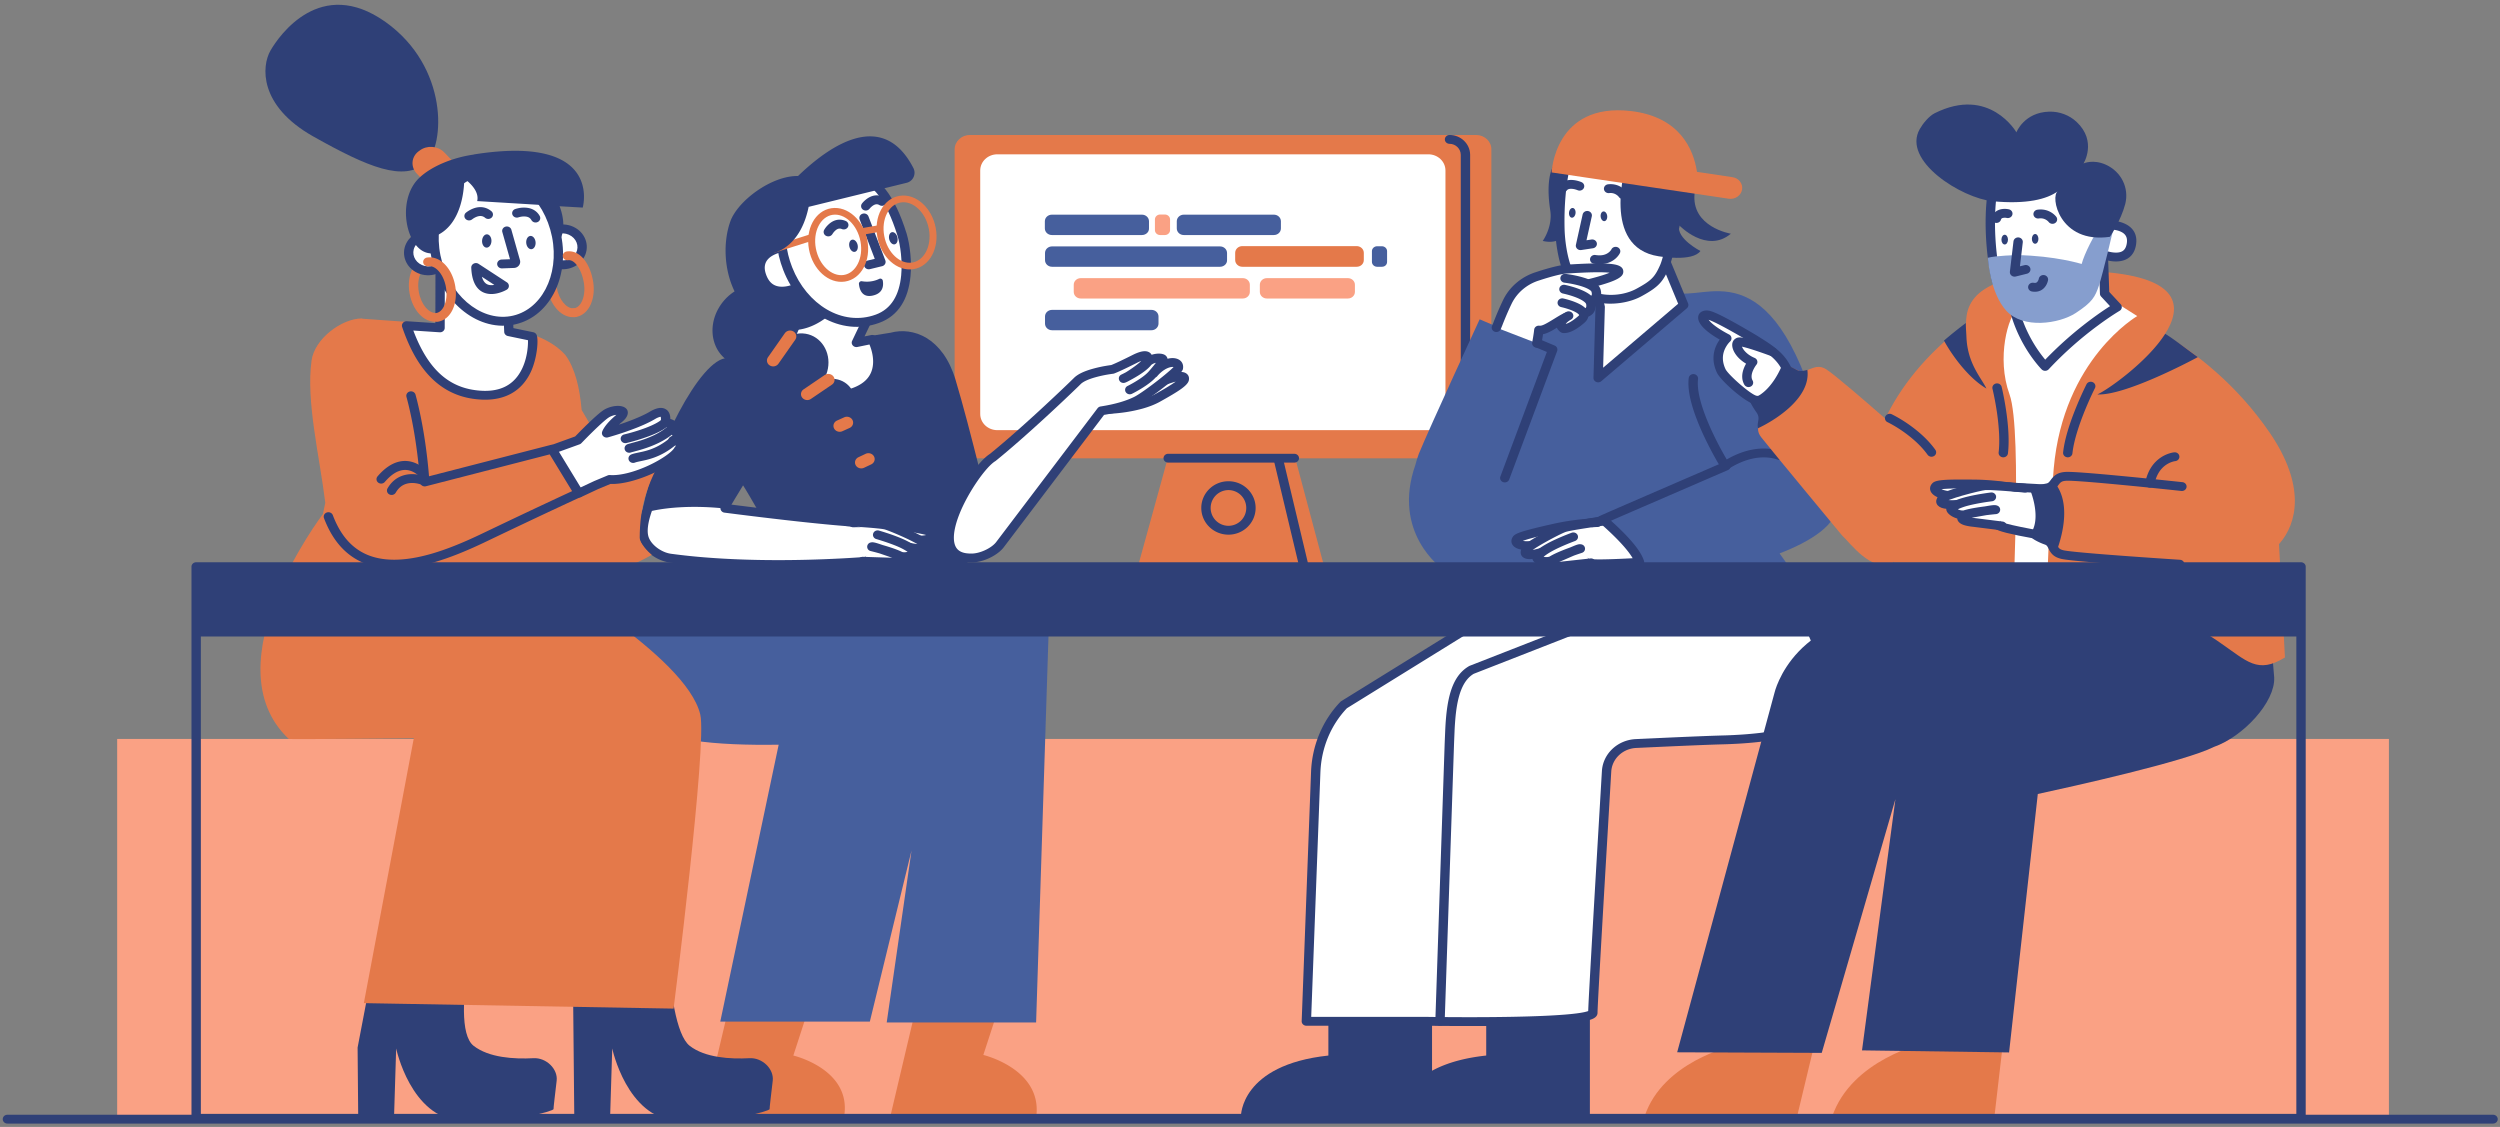 <svg xmlns="http://www.w3.org/2000/svg" width="386" height="174" fill="none"><rect width="100%" height="100%" fill="#808080" stroke="none"/><path fill="#FAA184" d="M18.091 114.093h350.758v58.637H18.091z"/><path fill="#E4794A" fill-rule="evenodd" d="M227.905 20.839h-78.15c-1.302 0-2.362 1.003-2.362 2.233v45.465c0 1.23 1.06 2.233 2.362 2.233h30.542l-4.605 16.705h28.758l-4.459-16.705h27.914c1.301 0 2.362-1.003 2.362-2.233V23.072c.024-1.23-1.061-2.233-2.362-2.233Z" clip-rule="evenodd"/><path fill="#fff" fill-rule="evenodd" d="M220.529 66.417h-66.531c-1.471 0-2.652-1.116-2.652-2.507V26.331c0-1.39 1.181-2.507 2.652-2.507h66.531c1.47 0 2.651 1.117 2.651 2.507v37.557c0 1.39-1.181 2.53-2.651 2.53Z" clip-rule="evenodd"/><path fill="#2F4077" fill-rule="evenodd" d="M189.674 74.303c-2.325 0-4.195 1.854-4.195 4.125 0 2.27 1.87 4.124 4.195 4.124 2.324 0 4.194-1.853 4.194-4.124s-1.87-4.125-4.194-4.125Zm0 1.367a2.753 2.753 0 0 1 2.748 2.758 2.753 2.753 0 0 1-2.748 2.757 2.753 2.753 0 0 1-2.748-2.757 2.753 2.753 0 0 1 2.748-2.758ZM197.204 70.171c.376-.08.749.132.854.478l.011.039 3.857 16.157c.087.368-.157.734-.547.818-.375.08-.749-.132-.854-.478l-.01-.039-3.857-16.157c-.088-.369.156-.735.546-.818Z" clip-rule="evenodd"/><path fill="#2F4077" fill-rule="evenodd" d="M199.846 70.064c.4 0 .723.306.723.683 0 .364-.301.662-.68.683h-19.52c-.399 0-.723-.305-.723-.683 0-.364.301-.662.68-.682l.043-.001h19.477ZM223.807 20.839c1.732 0 3.142 1.345 3.181 3.005l.001.071v44.462c0 .378-.324.684-.723.684-.385 0-.7-.285-.722-.644l-.002-.04V23.915c0-.945-.786-1.709-1.735-1.709-.399 0-.723-.306-.723-.683 0-.378.324-.684.723-.684Z" clip-rule="evenodd"/><path fill="#FAA184" fill-rule="evenodd" d="M179.863 36.29h-.748c-.434 0-.795-.342-.795-.752v-1.664c0-.41.361-.752.795-.752h.748c.433 0 .795.342.795.752v1.664c0 .41-.362.752-.795.752Z" clip-rule="evenodd"/><path fill="#465F9D" fill-rule="evenodd" d="M176.319 36.29H162.41c-.602 0-1.085-.456-1.085-1.026V34.17c0-.57.483-1.026 1.085-1.026h13.909c.603 0 1.085.456 1.085 1.026v1.094c.024.57-.482 1.025-1.085 1.025ZM177.79 50.989h-15.356c-.602 0-1.084-.456-1.084-1.026V48.87c0-.57.482-1.025 1.084-1.025h15.356c.602 0 1.084.456 1.084 1.025v1.094c0 .547-.482 1.026-1.084 1.026Z" clip-rule="evenodd"/><path fill="#FAA184" fill-rule="evenodd" d="M191.891 46.09H166.87c-.603 0-1.085-.457-1.085-1.026V43.97c0-.57.482-1.026 1.085-1.026h25.021c.603 0 1.085.456 1.085 1.026v1.094c0 .57-.482 1.025-1.085 1.025ZM208.114 46.09h-12.51c-.603 0-1.085-.457-1.085-1.026V43.97c0-.57.482-1.026 1.085-1.026h12.51c.603 0 1.085.456 1.085 1.026v1.094c0 .57-.482 1.025-1.085 1.025Z" clip-rule="evenodd"/><path fill="#465F9D" fill-rule="evenodd" d="M213.369 41.19h-.747c-.434 0-.796-.343-.796-.753v-1.663c0-.41.362-.752.796-.752h.747c.434 0 .796.341.796.752v1.663c0 .433-.338.752-.796.752ZM188.372 41.19h-25.938c-.602 0-1.084-.456-1.084-1.026V39.07c0-.57.482-1.025 1.084-1.025h25.938c.602 0 1.085.456 1.085 1.025v1.094c.024.57-.483 1.026-1.085 1.026ZM196.688 36.29h-13.909c-.602 0-1.084-.456-1.084-1.026V34.17c0-.57.482-1.026 1.084-1.026h13.909c.603 0 1.085.456 1.085 1.026v1.094c0 .57-.482 1.025-1.085 1.025Z" clip-rule="evenodd"/><path fill="#E4794A" fill-rule="evenodd" d="M209.464 41.19h-17.645c-.603 0-1.109-.456-1.109-1.049v-1.094c0-.57.482-1.048 1.109-1.048h17.645c.603 0 1.109.456 1.109 1.048v1.094c0 .593-.482 1.049-1.109 1.049Z" clip-rule="evenodd"/><path fill="#2F4077" fill-rule="evenodd" d="m149.586 86.61 3.688-5.835s-3.519-14.79-5.737-22.128c-1.977-6.586-6.605-8.204-10.052-7.27l-24.587 3.943c-.193-.023-.362-.023-.531-.046-4.315-.091-11.426 14.654-13.113 23.222 2.242-.683 7.28-1.39 13.692-.592.193-.365.868-1.436 1.784-2.963.096.183.217.342.313.502 1.519 2.392 5.641 10.505 8.413 11.326l26.154.775-.313-.957c.193.045.289.022.289.022Z" clip-rule="evenodd"/><path fill="#fff" fill-rule="evenodd" d="m123.914 43.925-.723.433s-4.291 2.21-5.641-1.892c-1.012-3.099 2.121-4.079 3.712-4.375" clip-rule="evenodd"/><path fill="#2F4077" fill-rule="evenodd" d="M121.122 37.42c.392-.073.773.168.85.539.077.37-.178.73-.57.803-2.462.458-3.811 1.514-3.162 3.502.413 1.253 1.105 1.834 2.042 1.973.595.088 1.266-.008 1.931-.227.175-.058.335-.12.475-.18l.089-.04.05-.023.7-.42a.75.75 0 0 1 .973.178l.025.034a.66.66 0 0 1-.188.92l-.036.024-.723.433-.041.022a6.142 6.142 0 0 1-.848.343c-.87.287-1.766.415-2.631.287-1.489-.22-2.625-1.174-3.199-2.92-.546-1.67-.099-3.022 1.11-3.967.836-.654 1.941-1.055 3.153-1.28Z" clip-rule="evenodd"/><path fill="#fff" fill-rule="evenodd" d="m133.869 49.463-1.639 3.441 2.435-.5c.265.455 3.423 6.904-4.243 8.568-5.038 1.094-10.847-2.78-13.475-6.29l4.243-.73 3.471-7.907 9.208 3.418Z" clip-rule="evenodd"/><path fill="#2F4077" fill-rule="evenodd" d="m123.993 45.782-3.32 7.564-3.855.663c-.52.09-.766.66-.461 1.067 3.282 4.384 9.402 7.61 14.227 6.562 3.68-.8 5.466-2.741 5.655-5.358.067-.919-.072-1.857-.353-2.771-.185-.602-.426-1.158-.587-1.436l-.024-.037a.74.74 0 0 0-.764-.302l-1.032.213 1.05-2.204c.17-.356-.011-.774-.395-.917l-9.208-3.418c-.367-.136-.782.03-.933.374Zm1.064 1.144 7.841 2.91-1.327 2.787-.016.035c-.206.502.262 1.03.829.914l1.861-.383.047.117c.073.183.142.38.205.584.238.771.353 1.555.299 2.297-.145 2.01-1.472 3.453-4.535 4.118l-.126.026c-3.81.752-8.769-1.659-11.835-5.111l-.058-.066 3.077-.53a.716.716 0 0 0 .539-.41l3.199-7.288Z" clip-rule="evenodd"/><path fill="#fff" fill-rule="evenodd" d="M139.269 36.2c.579 1.868 2.266 10.801-3.784 13.012-6.051 2.21-11.716-2.234-13.861-7.726-2.145-5.492-.796-10.847 2.989-12.329 3.785-1.481 10.414-6.563 14.656 7.042Z" clip-rule="evenodd"/><path fill="#2F4077" fill-rule="evenodd" d="m126.233 27.682-.964.442-.273.123c-.199.09-.37.163-.528.227l-.132.052c-4.228 1.655-5.644 7.428-3.39 13.198 2.506 6.417 8.778 10.326 14.799 8.126 2.993-1.093 4.502-3.692 4.838-7.21.219-2.29-.104-4.898-.588-6.529l-.032-.104c-1.829-5.864-4.252-8.853-7.327-9.541-1.897-.425-3.649-.015-6.162 1.107l-.241.109Zm12.342 8.71c.454 1.465.774 3.968.567 6.124-.291 3.054-1.529 5.186-3.918 6.059-5.156 1.884-10.666-1.55-12.922-7.325-2.015-5.158-.793-10.137 2.588-11.46l.146-.059c.199-.08.411-.172.664-.286l1.26-.576c2.309-1.043 3.826-1.412 5.342-1.073 2.441.547 4.534 3.103 6.222 8.435l.051.16Z" clip-rule="evenodd"/><path fill="#2F4077" fill-rule="evenodd" d="M133.074 43.424c1.229.205 2.169-.114 2.676-.365a.386.386 0 0 1 .554.274c.121.706.097 1.937-1.543 2.301-1.711.388-2.073-1.025-2.145-1.823 0-.228.217-.433.458-.387ZM133.165 33.004c.362-.124.761.042.911.372l.015.038 2.604 6.791c.14.366-.071.766-.459.884l-.042.011-1.88.456c-.387.094-.781-.127-.88-.492-.096-.353.118-.712.48-.821l.041-.012 1.108-.268-2.332-6.083a.672.672 0 0 1 .394-.861l.04-.015ZM127.839 34.738c.745-.74 1.693-1.064 2.735-.62.365.155.527.56.363.904-.158.332-.562.486-.917.358l-.039-.015c-.386-.165-.729-.048-1.094.316a2.543 2.543 0 0 0-.273.323l-.034.05a3.16 3.16 0 0 0-.036.055l-.013.022a.745.745 0 0 1-.977.286.665.665 0 0 1-.302-.923 3.52 3.52 0 0 1 .587-.756ZM133.692 30.818c.855-.686 1.873-.912 2.883-.299a.662.662 0 0 1 .217.945.749.749 0 0 1-.962.227l-.037-.021c-.377-.23-.743-.148-1.166.19-.101.082-.194.171-.275.26l-.049.055a.504.504 0 0 0-.03.036l-.006.007a.75.75 0 0 1-1.007.164.66.66 0 0 1-.174-.952c.123-.165.326-.388.606-.612ZM131.983 38.885c.352-.069.546-.544.434-1.062-.113-.518-.49-.882-.842-.813-.352.068-.546.544-.433 1.061.112.518.489.882.841.814ZM138.13 37.726c.353-.069.547-.544.434-1.062-.113-.518-.49-.882-.842-.813-.352.068-.546.543-.433 1.061.113.518.489.882.841.814Z" clip-rule="evenodd"/><path fill="#E4794A" fill-rule="evenodd" d="M128.357 32.15c-2.529.392-4.029 3.26-3.451 6.36.577 3.099 3.032 5.355 5.562 4.964 2.529-.391 4.028-3.26 3.451-6.359-.578-3.1-3.033-5.356-5.562-4.964Zm.19 1.02c1.863-.289 3.828 1.518 4.311 4.11.483 2.591-.718 4.887-2.581 5.175-1.862.288-3.827-1.518-4.31-4.11-.483-2.591.717-4.887 2.58-5.176ZM138.916 30.235c-2.529.392-4.029 3.26-3.451 6.36.578 3.099 3.033 5.355 5.562 4.964 2.529-.391 4.029-3.26 3.451-6.359-.578-3.1-3.033-5.356-5.562-4.965Zm.19 1.02c1.863-.289 3.828 1.518 4.311 4.11.483 2.59-.718 4.887-2.58 5.175-1.863.288-3.828-1.518-4.311-4.11-.483-2.591.717-4.888 2.58-5.176Z" clip-rule="evenodd"/><path fill="#E4794A" fill-rule="evenodd" d="M135.628 34.784a.54.54 0 0 1 .631.412.513.513 0 0 1-.398.589l-.038.008-2.507.433a.54.54 0 0 1-.631-.413.513.513 0 0 1 .398-.588l.038-.008 2.507-.433ZM125.042 36.193a.55.55 0 0 1 .687.322.504.504 0 0 1-.304.637l-.036.013-5.641 1.8a.55.55 0 0 1-.687-.322.504.504 0 0 1 .304-.637l.036-.013 5.641-1.8Z" clip-rule="evenodd"/><path fill="#2F4077" fill-rule="evenodd" d="M141.029 25.945c-4.604-8.934-12.535-3.852-17.814 1.23-4.122-.068-9.353 3.874-10.462 7.042-1.35 3.806-.868 9.275 1.928 12.785 5.4 5.606 10.004 4.398 13.307 1.709-1.929-.957-3.592-2.507-4.846-4.353-.482.228-4.314 1.937-5.592-1.914-.554-1.64.096-2.712 1.037-3.373.385.114.867.046 1.518-.228 3.158-1.367 4.315-4.763 4.749-6.905l15.042-3.692a1.6 1.6 0 0 0 1.133-2.301Z" clip-rule="evenodd"/><path fill="#fff" fill-rule="evenodd" d="M133.146 80.708c-6.412-.297-21.188-2.234-21.188-2.234l.241-.615c-5.352-.593-9.691-.137-12.101.456-.748 2.005-1.037 3.714-.627 4.854.53 1.504 2.362 2.78 4.026 3.008 13.836 1.891 30.3.479 30.3.479l4.677-3.373c-.025-.046-5.038-2.553-5.328-2.575Z" clip-rule="evenodd"/><path fill="#2F4077" fill-rule="evenodd" d="M99.916 77.653a.71.71 0 0 0-.5.434c-.838 2.247-1.087 4.031-.63 5.302.604 1.712 2.629 3.194 4.607 3.465a97.58 97.58 0 0 0 5.858.61c6.533.493 13.486.48 20.086.157l.582-.03c.929-.048 1.781-.099 2.543-.15l.859-.062.541-.043a.752.752 0 0 0 .374-.137l4.676-3.373a.66.66 0 0 0 .227-.81l-.019-.04c-.084-.16.034-.111-.14-.209l-.299-.163-.305-.158-.363-.184-.774-.389c-.276-.138-.566-.281-.853-.423l-.893-.437c-1.403-.684-2.039-.967-2.287-.987l-.025-.001-.351-.018c-2.04-.108-4.959-.37-8.53-.752l-.972-.105a605.856 605.856 0 0 1-7.684-.9l-1.779-.221-.945-.12.001-.008c.023-.35-.246-.678-.638-.721-4.791-.53-9.302-.28-12.367.473Zm11.319.796-.001.02a.695.695 0 0 0 .58.675l.061.01 1.799.23a661.88 661.88 0 0 0 7.519.905l.797.09 1.172.13.98.106 1.058.111c3.113.324 5.68.548 7.547.646l.267.014.102.041.14.06c.139.062.314.142.521.239l.382.18c.375.179.812.39 1.287.623l.628.31.693.345.384.192-3.625 2.615-.414.032-.412.03a156.3 156.3 0 0 1-2.86.173c-6.713.349-13.823.377-20.473-.125a96.093 96.093 0 0 1-5.767-.6c-1.456-.2-3.018-1.343-3.443-2.548l-.02-.058c-.273-.839-.114-2.162.469-3.867l.048-.14.048-.01c2.638-.58 6.334-.791 10.319-.448l.214.019Z" clip-rule="evenodd"/><path fill="#fff" fill-rule="evenodd" d="M131.748 80.73s3.158-.137 6.484.342c2.001.296 5.376.775 5.713 1.208.796 1.002-2.241 1.526-3.688.683" clip-rule="evenodd"/><path fill="#2F4077" fill-rule="evenodd" d="m138.098 80.363.431.061.835.124.727.11.398.064c1.471.234 2.512.44 3.157.648.426.136.698.269.878.5.409.516.355 1.127-.116 1.553-.309.28-.774.463-1.331.563-1.085.195-2.356.051-3.199-.44a.662.662 0 0 1-.236-.94.747.747 0 0 1 .957-.245l.038.021c.504.294 1.414.397 2.17.26.041-.007.08-.014.118-.023l.058-.014-.028-.008c-.512-.14-1.291-.294-2.316-.464l-.391-.063a96.858 96.858 0 0 0-.667-.104l-1.457-.217a37.434 37.434 0 0 0-5.863-.348l-.2.004c-.138.003-.233.007-.28.009-.399.017-.737-.275-.755-.652-.018-.364.268-.674.647-.711l.056-.004.296-.009a39.205 39.205 0 0 1 6.073.325Z" clip-rule="evenodd"/><path fill="#fff" fill-rule="evenodd" d="M139.028 84.171c2.82.707 4.291.82 3.688-.228-.337-.592-5.062-2.643-5.978-2.871-.916-.228-5.954-.524-5.954-.524" clip-rule="evenodd"/><path fill="#2F4077" fill-rule="evenodd" d="m130.786 79.864.112.006.888.056.614.04c.51.035 1.012.072 1.491.109l.559.045c.536.044 1.004.088 1.389.13l.271.03c.365.044.633.087.812.131l.077.02c.536.152 1.761.646 2.98 1.197l.281.128c1.784.82 2.828 1.398 3.092 1.861.573.998-.013 1.756-1.179 1.782-.701.016-1.76-.173-3.33-.567-.386-.096-.616-.47-.514-.836.102-.365.498-.582.884-.485l.252.062c.866.212 1.546.35 2.048.415l.131.016-.087-.05-.154-.087-.18-.098a29.509 29.509 0 0 0-1.466-.723l-.301-.139c-1.235-.561-2.519-1.078-2.902-1.174a7.27 7.27 0 0 0-.719-.107l-.258-.028a65.064 65.064 0 0 0-1.663-.15l-.141-.01c-.474-.037-.972-.073-1.478-.108l-.851-.056-.705-.044c-.399-.023-.702-.348-.677-.725.024-.363.344-.642.724-.64Z" clip-rule="evenodd"/><path fill="#fff" fill-rule="evenodd" d="M135.509 82.576s1.904.547 3.398 1.185c1.471.638 2.363 1.322 2.266 1.596-.096.273-1.205.82-2.169.5-1.35-.706-4.387-1.435-4.387-1.435.313-.068 2.434.752 3.591 1.117 1.157.342 2.098 1.413-.723 1.253l-4.266-.137" clip-rule="evenodd"/><path fill="#2F4077" fill-rule="evenodd" d="M134.817 82.378c.112-.349.491-.55.861-.466l.051.013.22.065.345.106.251.078c.616.196 1.233.406 1.811.625.302.114.586.227.853.341l.177.078c1.718.766 2.757 1.55 2.473 2.355-.18.51-.94.913-1.769 1.027l-.054.007-.007.025c-.098.341-.403.587-.814.718l-.054.016c-.384.11-.91.147-1.58.116l-.12-.006-4.267-.137c-.399-.013-.712-.33-.698-.706.013-.364.324-.652.705-.66h.042l4.285.137.088.005.155.006-.369-.124-1.334-.461-.249-.085-.121-.035-.246-.068-.247-.067a43.33 43.33 0 0 0-.455-.118l-.311-.078a.676.676 0 0 1 .015-1.329l.047-.01c.288-.052.57.002 1.455.298l.338.114.199.057c.196.057.391.115.582.175l.285.09c.75.24 1.377.476 1.849.706l.08.04.013.004c.24.064.527.052.81-.027l.018-.006-.008-.005a8.944 8.944 0 0 0-1.398-.757l-.114-.05c-.243-.104-.507-.21-.79-.317a34.889 34.889 0 0 0-1.736-.597l-.241-.076-.412-.126a14.095 14.095 0 0 0-.133-.038c-.382-.11-.597-.492-.481-.853Z" clip-rule="evenodd"/><path fill="#fff" fill-rule="evenodd" d="M171.257 63.205s4.508-.137 7.449-1.755c1.759-.98 4.025-2.302 4.146-2.871.217-1.071-2.579.023-3.013.16" clip-rule="evenodd"/><path fill="#2F4077" fill-rule="evenodd" d="M181.135 57.609c.55-.14 1.004-.206 1.382-.17.708.07 1.189.555 1.044 1.274-.168.794-1.477 1.65-4.492 3.328-.763.42-1.652.765-2.641 1.044a22.543 22.543 0 0 1-3.533.674c-.42.048-.81.082-1.161.106l-.318.018a7.167 7.167 0 0 1-.136.006c-.399.012-.733-.284-.746-.662-.012-.364.279-.67.657-.703l.252-.012a20.496 20.496 0 0 0 1.278-.11 21.085 21.085 0 0 0 3.294-.627c.886-.25 1.671-.555 2.323-.914l.558-.312a38.956 38.956 0 0 0 2.086-1.25c.148-.097.284-.19.408-.276l.137-.099-.016.005a9.856 9.856 0 0 0-.423.118l-.215.068c-.303.098-.807.273-.806.272-.379.12-.788-.074-.915-.432a.675.675 0 0 1 .418-.851l.434-.15c.18-.06.383-.128.518-.17.213-.067.417-.126.613-.175Z" clip-rule="evenodd"/><path fill="#fff" fill-rule="evenodd" d="M174.439 60.197s2.41-1.185 3.471-2.393c1.061-1.208 1.784-2.142 1.591-2.393-.193-.228-1.567-.205-2.29.478-.916 1.231-3.736 2.553-3.736 2.553.313-.046 2.145-1.23 3.037-2.028.892-.775 1.302-2.234-1.157-1.072 0 0-2.604 1.322-3.592 1.687 0 0-4.098.478-5.424 1.8-.892.89-7.858 7.59-13.065 11.805-3.013 1.846-11.281 15.451-3.423 15.52 1.615.068 3.712-.957 4.556-2.074l15.645-20.647c2.507-.388 4.29-.98 5.496-1.596 1.542-.797 6.291-4.512 6.388-4.99.241-1.3-2.098-1.254-3.833.82" clip-rule="evenodd"/><path fill="#2F4077" fill-rule="evenodd" d="M176.66 54.228c.489-.025.909.149 1.123.503l.028.05.052-.016c.841-.261 1.771-.232 2.171.183l.032.036.02.025a.885.885 0 0 1 .179.372l.002.013.033-.009c.089-.022.178-.04.266-.056l.088-.013c1.237-.174 2.208.494 1.992 1.658-.09.446-.945 1.23-2.524 2.479l-.377.296c-1.552 1.213-3.077 2.288-3.854 2.69-1.336.682-3.122 1.235-5.329 1.605l-.096.016-15.47 20.417c-.997 1.32-3.286 2.4-5.086 2.362l-.074-.002-.092-.001c-2.094-.048-3.397-1.003-3.788-2.66l-.017-.08c-.299-1.386.036-3.197.871-5.278 1.418-3.533 4.246-7.587 6.011-8.72l.016-.01.124-.1c2.103-1.712 4.623-3.928 7.335-6.418l1.013-.936c1.917-1.778 3.818-3.59 4.506-4.275.589-.588 1.558-1.034 2.822-1.396a20.097 20.097 0 0 1 2.084-.47c.207-.035.401-.066.579-.092l.233-.033.045-.006.122-.048c.304-.124.734-.318 1.254-.563l.27-.13c.322-.153.656-.317.99-.482l.818-.408c.664-.314 1.198-.482 1.628-.503Zm-.457 1.502-.023.008a6.398 6.398 0 0 0-.483.206l-.306.155-.253.126c-.338.168-.679.336-1.013.497l-.428.206-.4.188c-.541.251-.972.44-1.271.55a.737.737 0 0 1-.13.035l-.277.037-.199.03a18.634 18.634 0 0 0-2.363.504c-1.042.298-1.82.656-2.193 1.028l-.355.35a275.87 275.87 0 0 1-4.379 4.139l-.612.564c-2.881 2.651-5.557 5.006-7.773 6.8a.787.787 0 0 1-.077.054c-1.453.89-4.171 4.77-5.506 8.096-.747 1.86-1.038 3.44-.806 4.52.229 1.063.952 1.612 2.415 1.645l.113.002c1.296.055 3.134-.788 3.893-1.734l.042-.055 15.645-20.647a.728.728 0 0 1 .471-.276c2.239-.346 4.005-.877 5.266-1.52.667-.346 2.14-1.384 3.622-2.543l.245-.192a38.126 38.126 0 0 0 1.551-1.286l.123-.11c.156-.14.285-.263.383-.363l.072-.076-.028-.005a1.062 1.062 0 0 0-.302.005c-.666.093-1.506.597-2.197 1.423a.706.706 0 0 1-.2.165l-.033.017-.046.051c-.362.393-.845.789-1.425 1.189l-.126.085c-.453.306-.935.595-1.417.862l-.196.107-.184.097-.234.12a.745.745 0 0 1-1.012-.273.666.666 0 0 1 .308-.921l.157-.08.163-.085.268-.146a17.5 17.5 0 0 0 1.307-.794c.586-.395 1.054-.777 1.354-1.118l.235-.27c.325-.377.585-.692.784-.953l.093-.125-.018.004a1.661 1.661 0 0 0-.685.314l-.006.005-.011.014c-.039.05-.08.099-.123.148l-.067.074c-.4.433-.969.872-1.667 1.318-.393.25-.808.491-1.226.716l-.185.099-.045.026c-.351.2-.644.339-.817.375l-.031.005c-.803.117-1.159-.904-.469-1.27l.197-.095.166-.083.179-.092.094-.049.08-.043.035-.02c.127-.078.265-.166.409-.26l.086-.056c.639-.422 1.267-.887 1.661-1.24.06-.051.117-.108.17-.167l.01-.012ZM121.524 53.062c1.876-3.162 1.044-6.972-1.859-8.512-2.902-1.54-6.776-.225-8.652 2.936-1.876 3.161-1.044 6.972 1.859 8.512 2.902 1.54 6.776.225 8.652-2.936Z" clip-rule="evenodd"/><path fill="#2F4077" fill-rule="evenodd" d="M127.832 56.903c.473-2.58-1.068-4.986-3.442-5.375-2.375-.39-4.683 1.386-5.156 3.966-.473 2.579 1.069 4.986 3.443 5.375 2.374.389 4.682-1.387 5.155-3.966Z" clip-rule="evenodd"/><path fill="#2F4077" fill-rule="evenodd" d="M131.113 64.654c1.409-1.925 1.112-4.426-.662-5.586-1.774-1.16-4.353-.538-5.762 1.387-1.408 1.925-1.111 4.426.663 5.586 1.773 1.16 4.353.539 5.761-1.387Z" clip-rule="evenodd"/><path fill="#2F4077" fill-rule="evenodd" d="M133.771 70.467c1.57-1.245 1.914-3.303.768-4.595-1.147-1.292-3.35-1.33-4.92-.084-1.571 1.246-1.915 3.303-.768 4.595 1.146 1.293 3.349 1.33 4.92.084ZM132.423 75.83c1.615.798 1.856 1.892 1.735 2.735-.048.41.458.66.772.387 1.832-1.572 4.652-4.603 2.338-7.041-1.085-1.163-3.061-1.3-4.532-.206-1.494 1.094-1.76 3.396-.313 4.125Z" clip-rule="evenodd"/><path fill="#E4794A" fill-rule="evenodd" d="M121.181 51.443a1 1 0 0 1 1.337-.256c.429.269.557.807.298 1.222l-.027.041-2.603 3.715a1 1 0 0 1-1.337.256.882.882 0 0 1-.298-1.222l.027-.041 2.603-3.715ZM127.328 57.907a1 1 0 0 1 1.346.208.878.878 0 0 1-.179 1.243l-.041.03-3.254 2.21a1 1 0 0 1-1.346-.209.878.878 0 0 1 .179-1.242l.041-.03 3.254-2.21ZM130.344 64.433c.48-.217 1.056-.025 1.285.43.223.44.039.964-.409 1.194l-.044.02-1.109.502c-.481.218-1.056.025-1.286-.429-.223-.44-.039-.964.409-1.194l.045-.022 1.109-.5ZM133.655 70.07c.476-.226 1.055-.043 1.294.407.23.436.056.963-.388 1.2l-.044.023-1.108.524c-.477.225-1.056.042-1.294-.408-.231-.436-.057-.963.387-1.2l.044-.023 1.109-.524ZM127.505 147.548l-5.014 15.428s8.823 2.051 7.883 9.139l-21.743-.114 6.219-26.299 12.655 1.846ZM157.011 146.978l-5.183 15.907s9.136 2.165 8.172 9.526l-22.515-.114 6.436-27.256 13.09 1.937Z" clip-rule="evenodd"/><path fill="#465F9D" fill-rule="evenodd" d="M150.116 88.113h-15.114l-.554-.82-5.906.82h-2.652l-.072.388-26.01 3.669c-.193.615-6.677 11.417-.506 19.097 2.459 3.077 11.257 3.874 20.924 3.715l-9.016 42.753h23.093l6.436-26.413-3.832 26.549h23.068l1.953-60.938c0 .023 0-9.595-11.812-8.82Z" clip-rule="evenodd"/><path fill="#2F4077" fill-rule="evenodd" d="m59.986 136.767-4.773 24.977.097 11.053h5.52l.337-10.916s2.242 10.688 9.956 11.167c7.714.478 14.39-1.527 14.343-1.801-.024-.136.24-2.301.482-4.375.217-1.823-1.615-3.601-3.592-3.487-2.965.16-6.87-.068-9.232-1.914-4.219-3.327 1.856-25.296 1.856-25.296l-14.994.592ZM88.334 137.77l.338 35.027h5.52l.337-10.916s2.242 10.688 9.956 11.167c7.714.479 14.391-1.527 14.343-1.8-.024-.137.241-2.302.482-4.376.217-1.823-1.615-3.601-3.592-3.487-2.965.16-6.87-.068-9.232-1.914-4.219-3.327-3.689-27.484-3.689-27.484l-14.463 3.783Z" clip-rule="evenodd"/><path fill="#E4794A" fill-rule="evenodd" d="m82.838 88.181 1.736-.16c5.062 1.938 10.847.616 16.054-2.347-.65-.524-1.856-1.868-1.856-2.598 0-4.74 1.085-9.047 4.941-14.585l-7.737 4.672s-3.255-4.786-6.171-9.868c-.29-3.44-1.037-6.472-2.507-8.477-4.484-5.037-14.608-4.421-14.608-4.421l-16.705-1.185-.097-.046c-3.11 0-7.328 3.122-7.786 6.518-.868 6.29 1.23 14.676 2.122 21.946-.145.752-.29 1.344-.362 1.732 0 0-17.573 23.108-5.28 34.731.073.091 19.31-.114 19.31-.114l-7.715 40.906 47.826.844s5.207-40.862 4.122-45.397c-2.17-9.207-25.287-22.15-25.287-22.15Z" clip-rule="evenodd"/><path fill="#E4794A" fill-rule="evenodd" d="M63.696 41.489c.17-.341.602-.487.963-.325.36.161.515.569.344.91-.393.785-.534 1.84-.349 2.93.327 1.992 1.557 3.385 2.619 3.305l.048-.005c.396-.046.758.22.807.594.05.375-.231.716-.628.763-2.02.239-3.838-1.786-4.275-4.444-.23-1.352-.051-2.687.47-3.728ZM84.98 40.783c.172-.342.603-.487.964-.325.361.161.515.569.344.91-.393.785-.534 1.84-.349 2.93.328 1.992 1.557 3.385 2.619 3.305l.048-.005c.397-.046.758.22.808.594.049.375-.232.716-.628.763-2.02.239-3.839-1.786-4.275-4.444-.23-1.352-.052-2.687.47-3.728Z" clip-rule="evenodd"/><path fill="#2F4077" fill-rule="evenodd" d="M65.748 25.123c2.964-2.643 3.567-14.79-6.268-21.764-9.98-7.042-16.343 2.074-17.717 4.444-1.374 2.37-1.857 8.5 6.604 13.264 8.461 4.762 14.006 7.064 17.38 4.056Z" clip-rule="evenodd"/><path fill="#E4794A" fill-rule="evenodd" d="m71.147 29.84-.193.137c-1.109.866-2.82.752-3.808-.274l-2.772-2.871c-.989-1.026-.892-2.575.217-3.441l.192-.137c1.11-.866 2.82-.752 3.809.273l2.772 2.872c.988 1.025.892 2.575-.217 3.44Z" clip-rule="evenodd"/><path fill="#fff" fill-rule="evenodd" d="M68.836 40.276c.688-1.363.017-3.022-1.497-3.704-1.514-.683-3.299-.13-3.986 1.233-.688 1.363-.018 3.022 1.497 3.704 1.514.682 3.299.13 3.986-1.233Z" clip-rule="evenodd"/><path fill="#2F4077" fill-rule="evenodd" d="M62.738 37.547c-.884 1.73-.084 3.793 1.763 4.615 1.847.822 4.066.103 4.95-1.628.884-1.73.084-3.793-1.763-4.615-1.847-.822-4.066-.104-4.95 1.628Zm1.29.574c.525-1.028 1.875-1.465 3.023-.954 1.148.51 1.634 1.765 1.11 2.793-.525 1.027-1.875 1.465-3.023.954-1.148-.511-1.634-1.766-1.11-2.793Z" clip-rule="evenodd"/><path fill="#fff" fill-rule="evenodd" d="M89.628 39.352c.688-1.363.018-3.022-1.497-3.704-1.514-.682-3.299-.13-3.986 1.233-.688 1.363-.017 3.022 1.497 3.704 1.514.683 3.299.13 3.986-1.233Z" clip-rule="evenodd"/><path fill="#2F4077" fill-rule="evenodd" d="M83.53 36.623c-.884 1.73-.084 3.793 1.763 4.615 1.847.822 4.066.103 4.95-1.628.884-1.73.084-3.793-1.763-4.615-1.847-.822-4.066-.103-4.95 1.628Zm1.29.574c.525-1.028 1.875-1.465 3.023-.954 1.148.511 1.634 1.765 1.11 2.793-.525 1.028-1.875 1.465-3.023.954-1.148-.511-1.634-1.765-1.11-2.793Z" clip-rule="evenodd"/><path fill="#fff" fill-rule="evenodd" d="m78.403 47.137.168 4.08 3.616.751c.193.547.434 10.164-8.846 8.956-6.099-.774-8.944-5.925-10.558-10.642l5.158.342.024-11.44 10.438 7.953Z" clip-rule="evenodd"/><path fill="#2F4077" fill-rule="evenodd" d="m67.242 39.182-.023 10.708-4.386-.29c-.511-.035-.896.431-.739.892.977 2.851 2.158 5.173 3.722 7.017 1.942 2.289 4.392 3.707 7.428 4.093 4.41.573 7.282-1.088 8.735-4.224.914-1.972 1.192-4.78.894-5.626l-.016-.043a.713.713 0 0 0-.514-.409l-3.071-.639-.147-3.551a.671.671 0 0 0-.269-.506L68.42 38.651c-.473-.36-1.176-.043-1.177.53Zm1.443 1.428 9.008 6.864.156 3.769.003.04c.03.293.257.536.564.6l3.103.646.001.044c.007.329-.008.719-.049 1.13-.107 1.086-.373 2.168-.817 3.127-1.202 2.593-3.468 3.904-7.215 3.417l-.146-.02c-4.477-.627-7.363-3.733-9.381-8.944l-.095-.248 4.073.27c.418.028.773-.285.774-.68l.021-10.015Z" clip-rule="evenodd"/><path fill="#fff" fill-rule="evenodd" d="M78.838 49.424c5.198-.903 8.418-6.753 7.19-13.066-1.226-6.313-6.435-10.698-11.633-9.796-5.198.903-8.417 6.753-7.19 13.066 1.227 6.313 6.435 10.699 11.633 9.796Z" clip-rule="evenodd"/><path fill="#2F4077" fill-rule="evenodd" d="M74.163 25.811c-5.579.935-8.916 7.165-7.567 13.862 1.348 6.696 6.896 11.437 12.475 10.502 5.579-.934 8.916-7.165 7.567-13.861-1.349-6.696-6.896-11.438-12.475-10.503Zm.273 1.356c4.712-.79 9.581 3.372 10.792 9.383 1.21 6.011-1.719 11.48-6.43 12.27-4.712.79-9.581-3.373-10.792-9.384-1.21-6.01 1.719-11.48 6.43-12.27Z" clip-rule="evenodd"/><path fill="#2F4077" fill-rule="evenodd" d="M78.072 34.991c.372-.094.754.104.873.446l.012.038 1.322 4.683c.175.577-.258 1.185-.913 1.213l-1.85.069c-.4.014-.736-.28-.752-.657-.015-.363.273-.672.652-.707l.042-.003 1.287-.048-1.186-4.197c-.099-.352.11-.713.472-.825l.04-.012ZM72.59 32.413c.793-.422 1.643-.58 2.48-.272.285.105.554.262.801.47a.658.658 0 0 1 .058.966.753.753 0 0 1-.986.083l-.035-.028a1.202 1.202 0 0 0-.362-.216c-.36-.133-.793-.052-1.246.189a2.86 2.86 0 0 0-.301.186l-.075.054-.017.014a.753.753 0 0 1-1.021-.053.658.658 0 0 1 .056-.966c.137-.115.358-.272.648-.427ZM79.97 32.161a4.03 4.03 0 0 1 1.577-.054c.767.139 1.4.544 1.787 1.245a.666.666 0 0 1-.305.923.747.747 0 0 1-.955-.253l-.021-.036c-.172-.31-.424-.472-.777-.536a2.568 2.568 0 0 0-.98.043l-.083.02a2.24 2.24 0 0 0-.144.04l-.016.005c-.374.131-.79-.049-.93-.403-.139-.354.051-.747.426-.879.09-.032.235-.074.42-.115ZM75.88 37.23c.019-.566-.29-1.034-.688-1.047-.4-.012-.739.437-.758 1.003-.02.566.288 1.035.687 1.047.4.013.739-.436.758-1.003ZM82.05 38.475c.399-.028.687-.508.644-1.072-.044-.565-.402-1.001-.8-.974-.398.027-.686.508-.643 1.072.043.565.401 1.001.8.974Z" clip-rule="evenodd"/><path fill="#2F4077" fill-rule="evenodd" d="m73.148 23.847-.024.023c-3.11.433-6.581 1.777-8.534 3.737-3.423 3.487-1.856 10.985 1.64 11.486.289.045.578.068.867.091-.024-.182-.048-.387-.072-.57-.072-.706-.12-1.39-.097-2.05 4.773-1.687 4.75-8.433 4.75-9.003 1.012.753 2.338 2.074 2 3.487l10.534.638a14.22 14.22 0 0 1 1.977 5.675v.091c.988-1.344 1.036-3.418.217-5.606l3.567.205s3.255-11.395-16.825-8.204Z" clip-rule="evenodd"/><path fill="#E4794A" fill-rule="evenodd" d="M87.501 38.828c2.015-.293 3.615 1.828 4.079 4.65.44 2.7-.677 5.177-2.726 5.475a.749.749 0 0 1-.073.007l-.037.001h-.048c-.4 0-.724-.306-.724-.684 0-.364.302-.661.681-.682l.026-.001c1.04-.196 1.778-1.839 1.485-3.817l-.013-.09c-.352-2.14-1.438-3.604-2.388-3.513l-.042.005c-.395.058-.764-.198-.825-.572-.06-.373.21-.722.605-.78ZM65.95 39.762c2.05-.298 3.906 1.747 4.345 4.446.44 2.7-.677 5.177-2.726 5.474a.776.776 0 0 1-.073.008H67.41c-.4 0-.724-.306-.724-.683 0-.364.302-.662.681-.683H67.395c1.04-.197 1.777-1.84 1.484-3.819l-.014-.089c-.328-2.017-1.577-3.418-2.647-3.308l-.047.006c-.395.057-.764-.199-.825-.572-.06-.373.21-.722.605-.78Z" clip-rule="evenodd"/><path fill="#2F4077" fill-rule="evenodd" d="M72.763 41.327c.094 2.581 1.14 3.927 2.841 4.06.633.05 1.277-.08 1.908-.32a5.04 5.04 0 0 0 .717-.334.664.664 0 0 0 .03-1.144l-4.363-2.848c-.489-.32-1.154.024-1.133.586Zm1.642 1.407 1.915 1.251-.04.008a2.275 2.275 0 0 1-.557.031c-.606-.047-1.062-.406-1.31-1.261l-.008-.029ZM62.232 73.417c.95-.302 1.938-.259 2.873-.013.282.075.497.151.629.208.363.157.524.562.358.906-.16.331-.564.484-.919.354l-.088-.035a4.048 4.048 0 0 0-.368-.115c-.68-.18-1.39-.21-2.025-.008-.635.201-1.17.627-1.59 1.352a.745.745 0 0 1-.98.272.665.665 0 0 1-.288-.928c.593-1.025 1.416-1.681 2.398-1.993Z" clip-rule="evenodd"/><path fill="#2F4077" fill-rule="evenodd" d="M58.29 73.555c2.241-2.634 4.587-2.905 6.56-1.687.234.145.442.3.622.456l.078.07c.073.066.128.121.165.162a.658.658 0 0 1-.072.964.754.754 0 0 1-.99-.036l-.06-.062a3.343 3.343 0 0 0-.535-.41c-.55-.339-1.156-.51-1.804-.435-.892.103-1.842.665-2.837 1.835a.752.752 0 0 1-1.017.104.659.659 0 0 1-.11-.96Z" clip-rule="evenodd"/><path fill="#fff" fill-rule="evenodd" d="m85.442 69.334 3.784-1.367s2.965-3.1 4.267-4.011c1.302-.935 3.88-.82 2.145.615-1.735 1.436-1.976 2.302-1.976 2.302s4.555-1.254 7.063-2.735c2.555-1.504 2 1.071 2 1.071s1.929.25 1.181 1.185c0 0 1.495.798 0 1.618 0 0 2.098.205.892 1.39-.867 1.687-6.942 4.9-10.678 4.627l-2.074.866-2.627 1.23" clip-rule="evenodd"/><path fill="#2F4077" fill-rule="evenodd" d="M93.055 63.412c.77-.553 1.933-.84 2.766-.712 1.358.21 1.483 1.365.345 2.342l-.052.044c-.155.129-.3.254-.435.376l-.115.106.221-.074a42.3 42.3 0 0 0 1.62-.582l.313-.122c.996-.394 1.85-.786 2.515-1.168l.109-.064c.899-.529 1.625-.705 2.227-.48.572.214.841.693.912 1.283.008.075.014.15.017.224l.001.096.071.023.085.029c.402.142.721.331.933.621.178.244.243.517.202.792l-.006.034c.295.278.489.6.508.984l.002.064c0 .152-.028.297-.082.435l-.011.025.03.017c.23.133.412.303.533.528l.029.058c.229.488.073 1-.376 1.486l-.023.023-.02.035c-1.292 2.143-7.45 5.019-11.086 4.888l-.036-.002-1.9.794-2.612 1.223a.745.745 0 0 1-.948-.272l-.021-.037a.665.665 0 0 1 .288-.896l.039-.02 2.627-1.23.03-.013 2.072-.866a.76.76 0 0 1 .348-.057c1.573.115 3.821-.471 6.039-1.509 1.983-.928 3.596-2.076 3.934-2.734a.692.692 0 0 1 .129-.175l.059-.06.039-.045-.04-.016-.04-.014a2.264 2.264 0 0 0-.325-.08l-.087-.015-.051-.006c-.682-.067-.886-.903-.326-1.25l.037-.022a1.27 1.27 0 0 0 .269-.185l.016-.016-.016-.02a.54.54 0 0 0-.044-.047l-.027-.025a1.105 1.105 0 0 0-.175-.13l-.015-.008a.665.665 0 0 1-.292-.901l.015-.025-.025-.011-.065-.026-.036-.013a2.826 2.826 0 0 0-.364-.1l-.06-.011a2.004 2.004 0 0 0-.097-.016c-.4-.052-.674-.402-.618-.774l.014-.077.01-.066c.021-.156.027-.317.01-.455a.66.66 0 0 0-.033-.153l-.005-.013h-.003a.817.817 0 0 0-.095.016l-.034.008a2.852 2.852 0 0 0-.693.303l-.072.042c-.756.447-1.715.892-2.832 1.334a45.81 45.81 0 0 1-3.031 1.065l-.303.094c-.197.06-.385.118-.563.17l-.413.12-.102.029c-.54.148-1.045-.317-.902-.83.05-.183.183-.458.434-.817.366-.522.908-1.104 1.657-1.736l.117-.097-.031.004c-.382.048-.83.196-1.156.41l-.06.041c-.36.252-.908.727-1.586 1.363l-.165.156a74.663 74.663 0 0 0-1.524 1.496l-.329.333-.556.573a.722.722 0 0 1-.234.162l-.045.018-3.784 1.367c-.373.135-.791-.042-.934-.394a.67.67 0 0 1 .378-.868l.04-.015 3.623-1.31.369-.378.168-.172a79.345 79.345 0 0 1 1.49-1.478l.21-.201.104-.099c.802-.76 1.451-1.327 1.907-1.646Z" clip-rule="evenodd"/><path fill="#fff" fill-rule="evenodd" d="M96.554 67.739s4.628-1.072 6.171-2.53l-6.17 2.53Z" clip-rule="evenodd"/><path fill="#2F4077" fill-rule="evenodd" d="M102.214 64.726a.752.752 0 0 1 1.022 0c.283.267.283.7 0 .966-.643.609-1.702 1.156-3.083 1.673a29.17 29.17 0 0 1-2.353.759l-.273.075a31.7 31.7 0 0 1-.381.1l-.388.096a3.325 3.325 0 0 1-.032.008c-.388.09-.78-.135-.874-.502-.092-.353.126-.71.49-.816l.312-.077.23-.059a27.595 27.595 0 0 0 2.736-.855c1.211-.453 2.126-.926 2.594-1.368Z" clip-rule="evenodd"/><path fill="#fff" fill-rule="evenodd" d="M97.157 69.22c.506-.204 4.194-.843 6.533-2.985l-6.533 2.986Z" clip-rule="evenodd"/><path fill="#2F4077" fill-rule="evenodd" d="M103.186 65.745a.753.753 0 0 1 1.023.015.657.657 0 0 1-.016.966c-.701.643-1.543 1.19-2.5 1.659-.882.431-1.806.772-2.808 1.066l-.327.093c-.466.129-1.085.293-1.116.305-.367.149-.792-.012-.95-.359-.157-.347.013-.749.38-.898.144-.058 1.26-.351 1.584-.447a16.169 16.169 0 0 0 2.572-.974c.84-.411 1.567-.884 2.158-1.427Z" clip-rule="evenodd"/><path fill="#fff" fill-rule="evenodd" d="M97.76 70.793c1.036-.41 3.35-.296 6.171-2.666l-6.171 2.666Z" clip-rule="evenodd"/><path fill="#2F4077" fill-rule="evenodd" d="m98.577 71.276-.068.015-.123.029a3.25 3.25 0 0 0-.279.078l-.068.025c-.369.146-.792-.018-.947-.367-.154-.348.02-.748.388-.894.172-.068.357-.123.6-.18l.226-.05c.183-.038.766-.16.975-.21.43-.1.817-.213 1.208-.356 1.006-.369 1.975-.922 2.961-1.75a.753.753 0 0 1 1.021.056.659.659 0 0 1-.06.965c-1.117.939-2.234 1.577-3.399 2.004a11.56 11.56 0 0 1-1.201.365l-.18.043c-.276.065-1.093.235-1.054.227ZM63.278 60.445c.387-.093.78.127.88.493.117.432.23.873.338 1.322.642 2.654 1.118 5.492 1.452 8.33.108.916.194 1.772.26 2.55l.033.397 18.793-4.84a.744.744 0 0 1 .794.283l.023.036 4.122 6.769c.21.344.066.784-.312.957l-1.15.528c-.652.302-1.412.656-2.281 1.062l-1.604.75c-2.315 1.087-4.962 2.34-7.947 3.765l-2.09.998c-5.347 2.533-9.742 3.913-13.621 3.94-5.156.037-8.922-2.427-10.944-7.783-.134-.356.062-.747.438-.874.377-.127.79.059.925.414 1.814 4.806 5.027 6.909 9.57 6.876 3.605-.026 7.82-1.35 12.986-3.796l3.42-1.632a1352.88 1352.88 0 0 1 6.195-2.933l2.204-1.032c.799-.373 1.503-.7 2.114-.983l.457-.21-3.457-5.676-19.107 4.92c-.431.111-.86-.17-.91-.583l-.004-.059-.027-.412a51.719 51.719 0 0 0-.029-.377l-.016-.207a77.954 77.954 0 0 0-.272-2.697c-.329-2.79-.796-5.578-1.424-8.176a48.899 48.899 0 0 0-.33-1.288c-.1-.365.134-.738.52-.832ZM245.478 150.784v21.559h-29.505s-.097-7.908 13.499-9.367v-11.508l16.006-.684Z" clip-rule="evenodd"/><path fill="#2F4077" fill-rule="evenodd" d="M221.107 150.784v21.559h-29.505s-.096-7.908 13.499-9.367v-11.508l16.006-.684Z" clip-rule="evenodd"/><path fill="#fff" fill-rule="evenodd" d="m229.978 94.905-22.49 13.924c-2.652 2.757-4.195 6.472-4.339 10.392l-1.447 38.468h18.562s25.672.433 25.672-1.322c0-1.413 1.519-27.119 2.121-37.283.145-2.324 2.097-4.17 4.556-4.284 4.387-.205 10.896-.502 13.764-.57 22.467-.729 16.464-9.503 13.813-15.747a869.844 869.844 0 0 0-2.796-6.45" clip-rule="evenodd"/><path fill="#2F4077" fill-rule="evenodd" d="M277.116 91.402c.369-.145.792.02.945.37l.872 1.993c.593 1.363 1.252 2.889 1.928 4.463l.116.27.172.392.618 1.369c.531 1.177.862 1.964 1.151 2.777 1.196 3.367 1.063 5.909-.988 7.926-2.406 2.364-7.371 3.687-15.535 3.952l-.838.023c-2.567.078-6.974.268-12.909.546-2.085.096-3.746 1.661-3.869 3.64l-.827 14.021c-.79 13.476-1.293 22.384-1.293 23.223 0 .427-.272.71-.676.91-.248.123-.573.225-.985.317-.688.153-1.644.281-2.855.388l-.153.013c-2.227.191-5.251.312-8.877.375-3.31.057-6.822.062-10.157.034l-2.07-.022-.623-.009h-18.561c-.395 0-.714-.299-.723-.668l.001-.04 1.446-38.468c.151-4.087 1.763-7.954 4.526-10.828a.71.71 0 0 1 .102-.087l.037-.025 22.491-13.924a.749.749 0 0 1 1.001.197.659.659 0 0 1-.173.923l-.036.024-22.412 13.875-.05.054c-2.425 2.579-3.86 6.021-4.034 9.673l-.007.166-1.42 37.76 17.871.001 1.652.022.168.001c3.565.036 7.374.036 10.944-.026l.924-.018c3.033-.063 5.599-.17 7.56-.328l.289-.024c1.176-.1 2.098-.219 2.733-.354l.075-.016c.207-.047.376-.093.5-.138l.051-.019.018-.453c.11-2.532.594-11.025 1.309-23.222l.79-13.387c.167-2.676 2.418-4.796 5.242-4.927l4.534-.208c4.297-.193 7.438-.319 9.241-.362 7.815-.254 12.457-1.49 14.535-3.533 1.596-1.569 1.703-3.606.66-6.543l-.064-.177a31.412 31.412 0 0 0-.821-1.995l-.799-1.772a60.737 60.737 0 0 1-.265-.604l-1.209-2.807a798.847 798.847 0 0 0-1.663-3.82c-.154-.349.021-.749.39-.894Z" clip-rule="evenodd"/><path fill="#2F4077" fill-rule="evenodd" d="M252.746 92.7c.369-.144.792.022.945.371a.67.67 0 0 1-.353.877l-.039.016-25.762 10.074-.021.013c-1.634.992-2.462 3.203-2.791 6.718l-.038.437a45.745 45.745 0 0 0-.114 1.93l-.067 1.617-1.447 42.958c-.012.377-.346.673-.746.661-.384-.011-.69-.305-.699-.664v-.041l1.446-42.963.076-1.803c.04-.906.074-1.418.134-2.101.36-4.054 1.335-6.669 3.558-7.955a.602.602 0 0 1 .067-.034l.034-.015L252.746 92.7Z" clip-rule="evenodd"/><path fill="#465F9D" fill-rule="evenodd" d="M283.709 77.47c-6.677-37.648-17.573-32.338-23.117-32.155l-12.631.478c0-.137-.024-.296-.049-.478-.096-.433-.602-.775-1.229-1.072v-.022c1.615-.388 4.701-1.231 4.676-1.892-.048-.934-6.219-.479-8.123-.364-.964.045-2.844.592-4.435 1.116-2.074.661-3.761 2.12-4.653 4.011-.337.73-1.374 3.213-1.687 3.92l-4.002-1.71s-7.641 16.5-9.401 20.784c-.217.57-.361 1.094-.506 1.641-3.736 10.574 4.122 16.067 4.122 16.067l38.4.364-4.46 3.578c-.65.707 20.948-.889 21.695-.797.386.045-1.566-2.758-3.543-5.493 4.676-1.8 9.232-4.49 8.943-7.976Z" clip-rule="evenodd"/><path fill="#2F4077" fill-rule="evenodd" d="M260.741 58.362c.047-.375.406-.644.803-.6.397.045.68.384.634.76-.156 1.25.17 2.978.9 5.04.391 1.106.888 2.28 1.466 3.491a53.15 53.15 0 0 0 1.676 3.218l.147.259.141.245.097.167.118-.068c2.789-1.583 5.351-1.89 7.472-1.414l.098.022c.349.083.603.17.752.235.363.159.521.565.353.908a.74.74 0 0 1-.921.349l-.071-.029-.071-.024a4.276 4.276 0 0 0-.394-.113c-1.949-.462-4.403-.123-7.181 1.667a.75.75 0 0 1-1.007-.183l-.053-.083-.154-.256-.168-.282a54.517 54.517 0 0 1-2.152-4.055 37.556 37.556 0 0 1-1.52-3.62c-.791-2.237-1.151-4.14-.965-5.634Z" clip-rule="evenodd"/><path fill="#2F4077" fill-rule="evenodd" d="M267.155 71.671c.16.331.017.72-.319.888l-.253.111-14.661 6.345a381.367 381.367 0 0 0-4.214 1.845l-.028.014a.745.745 0 0 1-.981-.273.663.663 0 0 1 .25-.907l.038-.02c.216-.112 2.73-1.209 7.098-3.102l8.153-3.528 3.959-1.71c.363-.157.792-.006.958.337ZM236.789 52.741a.738.738 0 0 1 .914-.364l.04.015 2.29.958a.674.674 0 0 1 .403.813l-.014.04-7.4 19.826c-.133.356-.546.543-.923.417-.363-.12-.559-.488-.454-.834l.013-.038 7.178-19.23-1.678-.7a.671.671 0 0 1-.385-.865l.016-.038Z" clip-rule="evenodd"/><path fill="#fff" fill-rule="evenodd" d="m259.965 47.092-4.411-10.643-9.667 5.812 1.182 5.15-.314 10.939 13.21-11.258Z" clip-rule="evenodd"/><path fill="#2F4077" fill-rule="evenodd" d="m245.499 41.683-.039.025a.665.665 0 0 0-.279.697l1.162 5.07-.311 10.855c-.017.601.735.93 1.207.527l13.21-11.258a.658.658 0 0 0 .189-.757l-4.411-10.643c-.166-.4-.678-.558-1.062-.327l-9.666 5.81Zm9.701-4.212 3.909 9.429-11.586 9.874.268-9.345v-.055a.797.797 0 0 0-.016-.109l-1.074-4.684 8.499-5.11ZM242.055 24.78s8.171 4.923 4.17 9.504c0 0-1.784 1.914-3.254 1.527 0 0 1.084-1.618-.145-2.484 0 0-.41 4.877-4.628 3.874 0 0 1.567-2.165 1.157-4.74-.844-5.424.482-8.66 2.7-7.68Z" clip-rule="evenodd"/><path fill="#fff" fill-rule="evenodd" d="M259.025 32.597s1.639-9.525-8.558-11.235c-.94-.16-7.472-1.116-8.702 3.989-.819 3.418-.988 7.11-.916 10.004 0 .023.049 5.447 2.29 8.478 2.242 3.03 7.28 2.78 9.932 1.321 2.676-1.458 3.158-2.233 3.929-3.988.771-1.755 2.025-8.546 2.025-8.569Z" clip-rule="evenodd"/><path fill="#2F4077" fill-rule="evenodd" d="M246.076 20.714c-2.537.504-4.353 1.904-4.99 4.38l-.026.106c-.721 3.008-1.006 6.436-.94 9.877l.009.432.008.228a24.047 24.047 0 0 0 .33 2.998c.387 2.199 1.05 4.098 2.08 5.49 1.179 1.593 3.097 2.473 5.35 2.634 1.957.14 4.037-.288 5.537-1.113l.229-.126c2.389-1.326 3.095-2.12 4.005-4.191l.019-.044.04-.101c.606-1.571 1.851-7.34 2.005-8.514l.007-.062a6.58 6.58 0 0 0 .054-.44c.17-1.755-.018-3.758-.848-5.677-1.308-3.022-3.965-5.129-8.206-5.877l-.145-.024a13.442 13.442 0 0 0-1.678-.172 11.993 11.993 0 0 0-2.84.196Zm-3.664 5.037.058-.248c.475-1.971 1.844-3.041 3.904-3.451a10.5 10.5 0 0 1 2.478-.168c.58.024 1.078.082 1.488.152 3.831.642 6.128 2.444 7.266 5.073.708 1.635.887 3.373.76 4.897l-.013.138-.024.218-.018.126a.673.673 0 0 0-.009.11l-.001-.007c0-.007-.003-.003-.005.006l-.016.066-.153.803-.021.11c-.133.682-.276 1.395-.424 2.1l-.089.421c-.491 2.3-.932 4.032-1.243 4.767l-.094.21c-.774 1.723-1.319 2.274-3.546 3.488-2.852 1.569-7.22 1.256-8.978-1.12-.882-1.193-1.484-2.916-1.838-4.93a22.558 22.558 0 0 1-.269-2.143l-.018-.243-.014-.23-.015-.325-.005-.175-.001-.048c-.083-3.349.171-6.684.84-9.597Z" clip-rule="evenodd"/><path fill="#2F4077" fill-rule="evenodd" d="M244.36 33.118c.082-.37.465-.607.856-.53.377.076.623.415.567.77l-.008.04-.82 3.7.77-.117c.38-.057.739.177.82.528l.008.04c.061.359-.187.698-.558.775l-.042.007-1.808.274c-.486.074-.902-.323-.829-.777l.007-.039 1.037-4.671ZM243.265 32.908c.041-.413-.152-.768-.43-.793-.279-.024-.538.291-.578.704-.041.414.151.77.43.794.278.024.537-.29.578-.705ZM247.722 34.144c.279-.025.471-.38.429-.794-.042-.413-.301-.728-.579-.703-.279.025-.471.38-.429.794.042.413.301.728.579.703ZM248.288 28.455c.882-.096 1.639.14 2.247.587.179.131.332.272.461.414.082.09.141.167.177.222a.661.661 0 0 1-.22.944.75.75 0 0 1-.974-.174l-.025-.035a1.409 1.409 0 0 0-.306-.292 1.627 1.627 0 0 0-1.116-.315l-.079.007c-.397.043-.756-.226-.801-.601-.046-.375.239-.714.636-.757ZM242.369 27.789c.439-.029.886.037 1.324.163.219.063.391.127.499.175.362.16.519.566.35.908-.162.33-.567.48-.92.348l-.083-.034a3.07 3.07 0 0 0-.266-.088 2.447 2.447 0 0 0-.806-.108c-.24.016-.407.084-.526.217l-.026.032a.751.751 0 0 1-1.011.147.66.66 0 0 1-.156-.956c.394-.507.964-.762 1.621-.804Z" clip-rule="evenodd"/><path fill="#2F4077" fill-rule="evenodd" d="M251.07 25.442s-3.953 12.762 5.038 14.13c0 0 5.231.91 6.436-.821 0 0-3.784-1.937-3.278-3.966 0 0 4.242 4.444 7.979 1.3 0 0-6.195-1.026-5.593-6.29.386-3.806-9.184-7.407-10.582-4.353Z" clip-rule="evenodd"/><path fill="#E4794A" fill-rule="evenodd" d="m267.486 27.356-5.472-.82c-.53-3.487-2.652-8.5-10.197-9.39-11.811-1.367-12.245 9.48-12.245 9.48l27.359 4.057c.965.137 1.881-.478 2.049-1.413.145-.911-.506-1.777-1.494-1.914Z" clip-rule="evenodd"/><path fill="#2F4077" fill-rule="evenodd" d="M248.794 38.519c.162-.346.59-.501.955-.348.365.154.529.558.367.903a2.17 2.17 0 0 1-.187.308c-.141.2-.32.398-.538.581-.793.667-1.895.98-3.285.76-.394-.061-.66-.413-.595-.786.066-.372.439-.624.833-.562.952.15 1.615-.038 2.086-.434.123-.103.222-.213.299-.32l.042-.063.021-.035.002-.005Z" clip-rule="evenodd"/><path fill="#fff" fill-rule="evenodd" d="M231.039 50.579c.12-.297.241-.57.337-.843.506-1.254.94-2.257 1.326-3.054.892-1.892 2.579-3.35 4.652-4.011 1.591-.524 3.447-1.048 4.436-1.117 1.904-.114 8.075-.547 8.123.365.048.66-3.061 1.504-4.676 1.891l-1.278 4.65s-1.494.159-2.242.546c-1.518.775-3.013 2.074-4.122 1.96 0 0-.072.752-.313 2.028" clip-rule="evenodd"/><path fill="#2F4077" fill-rule="evenodd" d="m245.555 40.684.321-.007c1.107-.022 2.028-.004 2.738.064.477.045.86.113 1.156.214.494.167.84.446.865.917.036.503-.286.839-.83 1.151-.339.195-.793.388-1.355.585-.71.25-1.563.496-2.457.723l-.164.04-1.17 4.26a.708.708 0 0 1-.572.502l-.047.006-.099.012-.134.018a10.034 10.034 0 0 0-.996.186c-.32.078-.58.165-.75.253l-.117.06a14.71 14.71 0 0 0-.797.46l-1 .617c-.426.26-.572.337-.869.483-.343.169-.66.29-.963.36l-.071.016-.015.11c-.048.332-.107.698-.179 1.096l-.056.305c-.07.371-.446.619-.839.553-.393-.067-.655-.422-.585-.794l.054-.293c.069-.382.126-.734.171-1.05l.017-.118.032-.244.031-.264c.035-.368.371-.64.755-.622l.089.007c.394.02.88-.221 2.297-1.097l.268-.166c.441-.27.757-.452 1.086-.62.29-.15.653-.272 1.08-.376.252-.062.515-.114.78-.159l.15-.024 1.157-4.21a.7.7 0 0 1 .477-.478l.045-.012.371-.09c.922-.23 1.806-.482 2.517-.731.193-.068.369-.135.527-.2l.051-.02-.056-.006-.182-.016c-.655-.05-1.516-.061-2.544-.037l-.148.003c-.633.017-1.299.045-2.026.084l-.704.04-1.023.061c-.764.053-2.283.443-4.014 1.004l-.243.079c-1.842.587-3.353 1.871-4.178 3.548l-.138.289a49.569 49.569 0 0 0-1.038 2.382l-.174.428-.016.044a6.442 6.442 0 0 1-.094.246l-.233.568c-.144.353-.562.529-.935.393s-.559-.531-.415-.883l.178-.432.073-.18.04-.105.035-.097.01-.028.184-.45a48.116 48.116 0 0 1 1.157-2.638c.958-2.032 2.755-3.604 4.957-4.34l.388-.127c1.83-.592 3.428-1 4.358-1.065l1.149-.07.347-.02.493-.025a73.583 73.583 0 0 1 1.822-.073Z" clip-rule="evenodd"/><path fill="#fff" fill-rule="evenodd" d="M241.645 42.968s4.46.524 4.797 1.96c.337 1.435-.94 1.504-.94 1.504" clip-rule="evenodd"/><path fill="#2F4077" fill-rule="evenodd" d="M240.927 42.883c.05-.375.411-.641.807-.595l.224.03.216.032a17.42 17.42 0 0 1 2.085.44l.195.057c1.509.446 2.48 1.021 2.694 1.931.229.975-.092 1.707-.781 2.09a2.003 2.003 0 0 1-.824.245c-.399.022-.741-.267-.763-.643-.022-.364.261-.677.639-.718l.042-.004.032-.007a.546.546 0 0 0 .141-.051c.139-.078.197-.21.102-.615-.062-.265-.768-.66-1.888-.974a15.86 15.86 0 0 0-1.58-.348l-.22-.037-.105-.016-.328-.047a16.626 16.626 0 0 0-.059-.008c-.397-.046-.678-.388-.629-.762Z" clip-rule="evenodd"/><path fill="#fff" fill-rule="evenodd" d="M241.476 44.654s3.93.798 4.146 2.234c.217 1.435-1.036 1.435-1.036 1.435" clip-rule="evenodd"/><path fill="#2F4077" fill-rule="evenodd" d="M240.769 44.51c.084-.37.469-.604.859-.525l.159.035.225.052.308.078c.512.135 1.024.295 1.507.481 1.442.556 2.369 1.215 2.511 2.16.143.944-.199 1.636-.869 1.989a1.982 1.982 0 0 1-.883.226c-.4 0-.723-.306-.723-.683 0-.364.301-.662.68-.683l.043-.001c-.009 0 .006-.001.034-.006a.507.507 0 0 0 .145-.047c.135-.072.201-.206.141-.602-.042-.282-.641-.707-1.625-1.086a13.094 13.094 0 0 0-1.35-.43l-.188-.049a16.37 16.37 0 0 0-.176-.043l-.193-.044-.05-.01c-.39-.08-.639-.443-.555-.812Z" clip-rule="evenodd"/><path fill="#fff" fill-rule="evenodd" d="M241.211 46.75s4.725 1.026 2.917 2.598c-1.808 1.572-2.724 1.39-2.724 1.39s-1.302-.775.795-1.983" clip-rule="evenodd"/><path fill="#2F4077" fill-rule="evenodd" d="M240.506 46.597c.09-.368.478-.598.867-.513l.112.025c.115.028.268.066.448.116.414.114.828.247 1.219.4.778.305 1.373.647 1.738 1.075.575.675.488 1.49-.273 2.151-1.409 1.226-2.507 1.646-3.265 1.57a.741.741 0 0 1-.333-.105 1.6 1.6 0 0 1-.367-.307c-.745-.834-.421-1.92 1.171-2.837a.748.748 0 0 1 .994.228c.208.322.1.743-.241.94a3.215 3.215 0 0 0-.679.491.902.902 0 0 0-.138.173l-.008.015.023-.007.083-.027.094-.034c.439-.168.973-.497 1.601-1.032l.146-.126c.142-.126.143-.142.078-.22l-.013-.015c-.174-.205-.593-.446-1.164-.67a10.871 10.871 0 0 0-1.342-.422l-.208-.05c-.389-.084-.632-.45-.543-.819Z" clip-rule="evenodd"/><path fill="#fff" fill-rule="evenodd" d="M247.623 80.342c-.747.136-1.567.273-2.435.433-.289.045-5.255 3.03-5.255 3.03l5.111 3.123s.361.342 8.099-.114c-.53-1.823-3.423-4.626-5.52-6.472Z" clip-rule="evenodd"/><path fill="#2F4077" fill-rule="evenodd" d="m247.534 79.663-.048.008-2.436.433c-.226.035-.767.328-2.159 1.142l-.791.464-.743.438-.763.454-1.049.627-.039.025a.663.663 0 0 0 .035 1.126l5.08 3.104.009.006c.136.092.299.136.541.169l.14.017c1.042.111 3.469.08 7.877-.18.458-.027.774-.445.652-.863-.498-1.713-2.649-4.084-5.724-6.791a.75.75 0 0 0-.582-.179Zm-2.142 1.77 2.005-.355.086.077c2.126 1.9 3.77 3.646 4.545 4.939l.055.095-.628.034c-3.38.174-5.268.18-6.033.088l-.071-.01-4.075-2.49.849-.504.824-.487c.528-.31.992-.58 1.378-.801l.475-.27c.158-.087.291-.16.398-.217l.12-.063.072-.035Z" clip-rule="evenodd"/><path fill="#fff" fill-rule="evenodd" d="M246.635 80.684s-3.254.09-6.653.866c-2.025.455-5.472 1.23-5.786 1.686-.747 1.117 2.459 1.39 3.857.41" clip-rule="evenodd"/><path fill="#2F4077" fill-rule="evenodd" d="M247.358 80.663c.011.364-.281.67-.659.702l-.179.007-.313.015-.09.005a38.16 38.16 0 0 0-1.461.114 36.65 36.65 0 0 0-4.194.64l-1.353.304c-.421.096-.751.174-1.123.263l-.323.078c-.369.09-.709.177-1.02.26l-.234.063c-.456.125-.836.24-1.131.343l-.146.053.034.007c.053.009.108.017.168.024l.06.006c.77.075 1.67-.093 2.174-.414l.054-.036a.751.751 0 0 1 1.012.142.66.66 0 0 1-.15.956c-.812.57-2.106.822-3.237.713-.582-.057-1.076-.206-1.417-.469-.515-.396-.618-1.011-.24-1.575.28-.408.989-.677 2.456-1.074l.205-.055c.321-.086.67-.174 1.048-.267l.744-.179c.478-.112.966-.223 1.769-.404a37.56 37.56 0 0 1 4.697-.739c.491-.047.949-.083 1.366-.11l.154-.008c.161-.01.304-.017.427-.022l.157-.006c.399-.01.733.286.745.663Z" clip-rule="evenodd"/><path fill="#fff" fill-rule="evenodd" d="M239.451 84.83c-2.844.958-4.363 1.186-3.833.069.314-.638 4.99-3.122 5.906-3.418.94-.32 6.099-1.026 6.099-1.026" clip-rule="evenodd"/><path fill="#2F4077" fill-rule="evenodd" d="M248.339 80.357c.055.36-.198.696-.57.768l-1.013.144-.623.09c-.414.061-.824.123-1.22.184l-.294.046c-.225.035-.441.07-.647.104l-.348.058c-.923.155-1.579.286-1.84.368l-.025.009c-.396.128-1.768.81-3.046 1.523l-.254.143c-.543.307-1.028.598-1.414.847l-.087.057c-.106.07-.202.136-.288.197l-.018.012.019-.003c.557-.1 1.36-.325 2.415-.676l.123-.041c.376-.127.79.059.924.415.134.355-.063.746-.439.873l-.394.13c-1.361.445-2.324.683-2.988.72-1.189.066-1.855-.65-1.349-1.714.223-.455 1.15-1.084 2.703-1.963l.312-.175c1.334-.744 2.728-1.439 3.267-1.624l.035-.012c.325-.11.986-.245 1.964-.411l.325-.055.477-.078.336-.053a157.78 157.78 0 0 1 1.528-.232l.756-.11.853-.12c.396-.053.763.206.82.58Z" clip-rule="evenodd"/><path fill="#fff" fill-rule="evenodd" d="M242.922 82.894s-1.928.706-3.398 1.48c-1.471.776-2.315 1.55-2.194 1.824s1.302.752 2.266.342c1.326-.843 4.411-1.823 4.411-1.823-.337-.046-2.434.98-3.616 1.435-1.157.456-2.024 1.618.868 1.231l4.387-.478" clip-rule="evenodd"/><path fill="#2F4077" fill-rule="evenodd" d="M243.597 82.647c.144.352-.041.748-.413.884l-.208.078-.211.082-.348.136c-.579.231-1.157.478-1.694.728-.306.142-.59.282-.847.417-.618.326-1.138.662-1.496.955l-.045.038.058.013c.302.06.604.05.85-.04l.011-.004.03-.018c.125-.076.262-.154.411-.232l.115-.06c.399-.203.874-.415 1.41-.632.374-.151.764-.3 1.16-.443l.064-.024.386-.163c.76-.317.964-.358 1.237-.327l.042.005c.74.1.847 1.056.171 1.31l-.25.082-.321.108-.235.08-.246.087-.208.074-.511.221-1.055.459c-.206.088-.374.159-.525.22l-.179.071h.011c.102-.01.211-.022.327-.036l.088-.012 4.387-.478c.397-.044.756.225.802.6.044.362-.219.69-.594.752l-.042.006-4.368.476c-.763.102-1.345.113-1.77.027-.454-.09-.807-.315-.945-.662l-.018-.051h-.009c-.858-.034-1.682-.373-1.937-.872l-.02-.04c-.359-.817.724-1.743 2.509-2.684.281-.148.586-.298.914-.45a34.82 34.82 0 0 1 1.769-.76l.362-.143.308-.117.137-.052c.373-.136.791.039.936.39Z" clip-rule="evenodd"/><path fill="#E4794A" fill-rule="evenodd" d="m296.871 142.442.313 18.596s-11.329 2.507-14.319 11.417l25.07-.022 4.002-34.503-15.066 4.512ZM270.282 143.376l-2.868 18.14s-10.655 2.416-13.475 10.803l23.551-.023 7.449-31.039-14.657 2.119Z" clip-rule="evenodd"/><path fill="#2F4077" fill-rule="evenodd" d="m351.132 104.567-1.205-14.517-46.668-.069-.892 4.969-7.208-.183c-18.272-.775-21.188 12.238-21.188 12.238l-15.018 55.469 22.322.091 11.377-39.175-5.158 38.788 22.707.319 4.435-39.904c5.352-1.162 22.732-5.014 27.191-7.27 4.508-1.572 9.522-6.951 9.305-10.756Z" clip-rule="evenodd"/><path fill="#E4794A" fill-rule="evenodd" d="M350.457 66.828c-5.231-7.657-11.715-12.489-16.223-15.178 2.821-4.352 2.314-8.75-9.521-9.662-19.188-.639-21.141 4.216-21.165 8.021-6.316 4.763-10.173 9.845-12.463 14.631-2.748-2.416-7.834-6.814-9.136-7.634-1.807-1.14-2.965.866-4.411.16-1.47-.707-1.952-.912-1.952-.912s-1.278 4.239-4.87 5.4c0 0 .073.639.868 1.96.796 1.322-.94 2.28.362 3.92 1.277 1.641 12.462 15.132 12.462 15.132 1.35 1.254 4.484 5.698 7.883 4.353v-.296c.096.114.144.16.144.16s11.667.045 24.13.113l-.651 3.783c30.566 2.78 28.42 15.93 36.881 10.734l-.916-17.502c2.893-3.236 4.098-9.093-1.422-17.183Z" clip-rule="evenodd"/><path fill="#fff" fill-rule="evenodd" d="m326.93 46.864 3.061 1.937s-11.401 6.586-12.896 23.541c-.988 11.258-1.205 24.34-1.205 24.34l-5.303.706s1.759-30.766-.314-36.486c-2.073-5.72-.169-12.17 1.23-13.195 1.374-1.025 15.427-.843 15.427-.843ZM270.933 52.425c-.192-.114-5.664-3.418-7.111-3.76-1.422-.342-1.615 1.276 2.797 3.578 0 0-2.266 2.005-.868 5.013.41.89 4.146 4.399 5.423 4.535 1.278.137 6.099-1.048 5.087-3.874-.989-2.826-2.724-3.851-5.328-5.492Z" clip-rule="evenodd"/><path fill="#2F4077" fill-rule="evenodd" d="M262.407 49.809c.415.776 1.443 1.662 3.038 2.58l.079.046-.045.062a6.27 6.27 0 0 0-.145.22c-.862 1.38-1.077 3.025-.245 4.814.591 1.282 4.582 4.787 6.004 4.94.91.097 2.595-.275 3.827-.904 1.738-.888 2.613-2.231 2.026-3.87-.704-2.012-1.75-3.252-3.655-4.576l-.431-.293a26.92 26.92 0 0 0-.344-.224l-1.188-.752-.612-.365-.453-.268c-.746-.438-1.497-.87-2.223-1.276l-.47-.26-.342-.187c-1.526-.83-2.621-1.35-3.23-1.495-1.287-.309-2.217.56-1.619 1.754l.028.054Zm1.422-.412-.014-.02.006.002c.549.186 1.628.719 3.022 1.486l.306.169.156.087c.595.333 1.21.685 1.825 1.044l.369.216.59.348.461.276 1.16.735c.252.161.4.26.622.413l.21.145c1.608 1.135 2.442 2.148 3.032 3.834.321.896-.154 1.626-1.341 2.232-.987.504-2.382.812-2.977.748-.837-.09-4.438-3.252-4.842-4.129-.63-1.355-.475-2.545.166-3.57.123-.198.255-.371.385-.517l.074-.08.052-.054.022-.02a.664.664 0 0 0-.145-1.098c-1.643-.857-2.704-1.66-3.139-2.247Z" clip-rule="evenodd"/><path fill="#fff" fill-rule="evenodd" d="M273.657 54.317s-4.748-1.778-5.231-1.504c-.675.364.073 2.188 2.194 3.076 0 0-1.47 1.8-.651 3.19" clip-rule="evenodd"/><path fill="#2F4077" fill-rule="evenodd" d="M268.054 52.226c.495-.28 1.267-.1 3.1.49l.103.034a70.552 70.552 0 0 1 1.622.552l.585.21.459.169c.372.139.554.536.407.887-.147.351-.568.523-.939.384l-.446-.163a76.347 76.347 0 0 0-1.698-.594 52.51 52.51 0 0 0-.459-.152l-.351-.111a20.262 20.262 0 0 0-1.25-.357l-.139-.033-.088-.019c.027.075.065.156.113.242l.03.052c.335.558.976 1.098 1.81 1.447.415.174.557.66.306 1.008l-.06.078-.076.105a4.458 4.458 0 0 0-.268.438c-.256.476-.395.943-.368 1.34.011.166.051.317.122.455l.032.059a.665.665 0 0 1-.28.93.746.746 0 0 1-.984-.264 2.451 2.451 0 0 1-.333-1.092c-.047-.682.159-1.373.522-2.048l.068-.124-.006-.004c-.73-.428-1.314-.978-1.692-1.572l-.05-.081c-.527-.878-.57-1.805.161-2.239l.047-.027ZM271.174 63.637c-.94-1.344-1.084-1.96-1.084-1.96 3.447-.729 5.158-5.537 5.158-5.537s.675.16 2.194.98c.627.319 1.181.068 1.615 0 .602 4.512-5.496 8.021-7.617 9.001-.242-.957.458-1.481-.266-2.484Z" clip-rule="evenodd"/><path fill="#fff" fill-rule="evenodd" d="M311.647 75.418s-3.182-.638-6.677-.683c-2.097-.023-5.641-.046-6.05.319-.989.911 2.024 1.914 3.64 1.276" clip-rule="evenodd"/><path fill="#2F4077" fill-rule="evenodd" d="m298.424 74.556.037-.031c.597-.474 2.228-.52 6.519-.474 1.513.02 3.072.147 4.6.347.454.06.881.122 1.275.186l.329.054c.135.024.259.045.369.066l.244.046c.391.078.641.441.558.81-.08.357-.44.589-.816.535l-.186-.035a40.943 40.943 0 0 0-1.971-.307 38.27 38.27 0 0 0-4.42-.335l-1.056-.009c-1.027-.006-1.823 0-2.57.023l-.243.009c-.474.018-.873.043-1.186.076l-.143.017.021.009c.051.022.106.044.165.066l.06.021c.724.248 1.633.29 2.206.093l.065-.024c.368-.145.792.02.946.368.154.348-.02.748-.389.894-.936.37-2.253.32-3.321-.045-.547-.188-.987-.446-1.251-.778-.396-.499-.347-1.116.158-1.582Z" clip-rule="evenodd"/><path fill="#fff" fill-rule="evenodd" d="M316.203 75.51a334.387 334.387 0 0 0-5.978-.32c-.289-.022-5.858 1.755-5.858 1.755l4.171 4.194s.241.387 6.822 1.55" clip-rule="evenodd"/><path fill="#2F4077" fill-rule="evenodd" d="m310.259 74.508 1.149.053c1.782.085 3.392.175 4.843.267.399.025.7.35.674.727-.027.377-.371.662-.77.637l-.696-.043c-1.18-.071-2.46-.141-3.846-.209l-1.356-.064-.044.01-.119.03-.158.041c-.135.037-.3.084-.492.139l-.274.08c-.354.105-.773.23-1.245.376l-.54.166-.629.195-.645.202-.443.14 3.33 3.349.067.026c.12.045.3.103.548.172l.192.052c1.095.292 2.935.676 5.687 1.162.393.07.652.427.578.798-.073.371-.451.616-.843.546l-.971-.173c-4.112-.745-5.749-1.176-6.227-1.575l-.012-.01-.006.005-4.17-4.193c-.351-.353-.212-.923.253-1.102l.28-.09.629-.2 1.3-.407 1.085-.336c1.835-.565 2.551-.77 2.852-.771h.019Z" clip-rule="evenodd"/><path fill="#fff" fill-rule="evenodd" d="M303.62 77.788c-3.013.274-4.531.16-3.736-.82.458-.547 5.641-1.892 6.605-1.983.988-.091 6.171.388 6.171.388" clip-rule="evenodd"/><path fill="#2F4077" fill-rule="evenodd" d="m306.419 74.305.072-.006c.44-.028 1.325.01 2.594.097l.665.048.622.048c.334.026.67.053 1.001.081l.766.066.591.053c.398.037.688.371.65.747-.038.362-.368.63-.748.617l-.059-.004-.678-.061-.65-.056c-.329-.027-.662-.055-.993-.08l-.616-.048-.709-.05c-1.182-.08-2.029-.116-2.341-.094l-.025.002c-.426.04-1.943.396-3.358.796l-.284.08c-.653.19-1.235.374-1.687.538l-.173.064c-.055.02-.107.04-.156.06l-.043.017.025.002c.54.03 1.338 0 2.409-.092l.257-.022c.398-.036.751.239.789.615.038.376-.253.71-.651.746l-.274.024c-1.526.13-2.554.146-3.225.027-1.168-.208-1.623-1.053-.873-1.977.344-.41 1.473-.824 3.354-1.359l.319-.09c1.44-.4 2.903-.74 3.429-.79Z" clip-rule="evenodd"/><path fill="#fff" fill-rule="evenodd" d="M307.477 76.718s-2.049.25-3.664.66c-1.615.41-2.652.98-2.579 1.254.072.273 1.085 1.026 2.121.843 1.519-.501 4.749-.775 4.749-.775-.314-.114-2.628.388-3.881.57-1.23.183-2.387 1.094.53 1.39l4.363.547" clip-rule="evenodd"/><path fill="#2F4077" fill-rule="evenodd" d="M308.194 76.63c.052.375-.228.718-.624.766l-.231.03-.234.032a35.003 35.003 0 0 0-2.263.388c-.301.063-.583.127-.841.193a9.767 9.767 0 0 0-1.611.545l-.099.046.049.024c.279.13.568.188.824.158l.016-.002.026-.009c.487-.152 1.12-.289 1.874-.413l.143-.024c.353-.056.719-.108 1.091-.156l.119-.015.488-.083c.849-.14 1.122-.149 1.38-.069l.063.022c.714.26.567 1.254-.196 1.319l-.229.02-.355.036a40.373 40.373 0 0 0-.803.09l-.107.014-.413.073-1.152.205c-.261.046-.447.076-.624.103l-.056.009h.003c.101.015.21.028.327.041l.089.01 4.363.547c.396.05.675.393.622.767-.05.361-.39.619-.769.592l-.043-.004-4.345-.545c-.768-.078-1.336-.202-1.725-.381-.42-.193-.706-.494-.747-.865l-.004-.034-.039-.011c-.78-.228-1.456-.714-1.617-1.21l-.012-.041c-.238-.901 1.089-1.57 3.094-2.08.281-.07.584-.14.905-.207a35.098 35.098 0 0 1 1.674-.302l.286-.045.401-.058.492-.066c.396-.049.759.216.81.59ZM315.769 83.6c-1.422-.502-1.88-.912-1.88-.912 1.856-2.735 0-7.27 0-7.27s.482-.114 1.977-.41c.602-.114.892-.41 1.133-.752 3.085 3.304 1.229 9.093.41 11.19-.724-.593-.555-1.46-1.64-1.847ZM335.709 69.839c.398-.035.75.24.788.616.036.363-.234.686-.61.74l-.082.01a2.75 2.75 0 0 0-.421.105c-.39.126-.781.325-1.148.614-.76.598-1.318 1.503-1.582 2.804-.075.37-.454.614-.846.542-.392-.07-.649-.429-.574-.8.326-1.608 1.057-2.794 2.076-3.597a5.136 5.136 0 0 1 1.608-.857c.338-.11.612-.161.791-.177ZM323.121 59.01c.347.157.5.541.357.874l-.022.047-.115.23-.124.256c-.095.2-.199.418-.308.654-.416.9-.832 1.863-1.22 2.85a37.503 37.503 0 0 0-1.024 2.931c-.353 1.18-.587 2.238-.681 3.142-.039.376-.393.65-.79.613-.398-.037-.688-.371-.649-.747.103-.994.353-2.129.728-3.38.29-.968.648-1.986 1.061-3.035.398-1.013.824-2 1.25-2.921l.163-.35.154-.323.255-.52c.173-.34.605-.485.965-.321ZM308.181 59.211c.389-.085.778.144.868.511l.048.202.059.26.064.293.084.402c.098.48.195.993.286 1.532.262 1.541.445 3.065.512 4.495.054 1.133.033 2.171-.074 3.095-.043.376-.4.647-.797.606-.397-.041-.684-.379-.641-.754.098-.848.118-1.819.068-2.886a36.54 36.54 0 0 0-.496-4.339c-.102-.6-.21-1.166-.319-1.687l-.083-.386-.092-.41a7.955 7.955 0 0 1-.027-.113c-.091-.368.151-.735.54-.82Z" clip-rule="evenodd"/><path fill="#2F4077" fill-rule="evenodd" d="m318.839 72.87.058-.004c.869-.054 3.689.156 8.037.565l.944.09 1.357.13c1.477.145 2.993.298 4.49.453l2.254.235.989.105c.396.043.681.381.636.757-.045.375-.403.644-.8.602l-2.343-.248a895.57 895.57 0 0 0-4.486-.456l-1.91-.186-1.936-.183c-3.916-.362-6.537-.551-7.161-.498-.572.048-.775.17-1.085.573l-.097.13c-.463.62-.828.918-1.554 1.062l-.611.124-.442.091.039.13.078.274.037.142c.296 1.135.451 2.284.388 3.374-.044.763-.195 1.467-.47 2.094l-.058.127.069.035c.239.12.53.247.88.377l.106.04c.672.246.977.58 1.31 1.231l.093.185.048.092c.201.369.383.517.862.638l.06.015c.549.13 2.769.35 6.146.62l.961.075 1.742.132 1.403.104c1.107.08 2.245.161 3.393.24l2.351.16 1.981.131c.398.026.699.352.672.729-.027.377-.372.661-.771.636l-2.414-.16-1.925-.132c-1.642-.114-3.265-.23-4.804-.345l-1.179-.089a561.89 561.89 0 0 1-.845-.065l-1.437-.115c-3.074-.251-5.01-.45-5.625-.595-.998-.236-1.492-.662-1.888-1.411l-.097-.19c-.195-.392-.285-.504-.522-.598l-.035-.013a9.12 9.12 0 0 1-1.487-.67 2.88 2.88 0 0 1-.502-.351.657.657 0 0 1-.101-.847c.382-.574.59-1.302.639-2.155.054-.936-.084-1.957-.348-2.972a12.185 12.185 0 0 0-.248-.831l-.042-.121-.038-.105-.027-.07c-.151-.38.078-.8.493-.903l.188-.045.233-.051c.363-.08.84-.18 1.446-.3.259-.051.375-.13.597-.415l.137-.183c.555-.74 1.102-1.1 2.171-1.191ZM291.114 64.264a.744.744 0 0 1 .971-.303l.151.074.228.119a21.676 21.676 0 0 1 3.856 2.623c.971.832 1.817 1.724 2.499 2.675a.661.661 0 0 1-.192.95.75.75 0 0 1-1.005-.183c-.613-.854-1.382-1.666-2.273-2.428a20.254 20.254 0 0 0-3.49-2.39l-.156-.083-.231-.118-.037-.018a.668.668 0 0 1-.321-.918ZM334.307 51.536c-2.773 4.376-8.968 8.706-10.438 9.344v.023c4.146.182 13.836-4.877 15.476-5.766-2.001-1.436-3.664-2.758-5.038-3.6ZM303.62 52.06c-.024-.638-.096-1.39-.096-2.165h-.024a66.307 66.307 0 0 0-3.351 2.69c1.254 2.301 3.785 5.788 6.557 7.406-.796-1.663-2.917-3.828-3.086-7.93Z" clip-rule="evenodd"/><path fill="#fff" fill-rule="evenodd" d="M326.087 34.764s3.615.068 2.965 3.122c-.651 3.054-4.653 1.299-4.653 1.299l.53-4.353 1.158-.068Z" clip-rule="evenodd"/><path fill="#2F4077" fill-rule="evenodd" d="m326.101 34.08-.06.001-1.157.069a.707.707 0 0 0-.673.604l-.53 4.353a.677.677 0 0 0 .414.698l.086.037c.173.07.42.16.723.247.63.183 1.265.29 1.878.28 1.519-.023 2.643-.776 2.978-2.348.377-1.768-.407-2.965-1.865-3.56a5.294 5.294 0 0 0-1.221-.327 4.687 4.687 0 0 0-.573-.054Zm-.522 1.398.517-.03.065.004c.086.007.183.017.289.033.301.045.6.12.872.231.867.353 1.253.944 1.021 2.035-.191.894-.704 1.238-1.585 1.251-.44.007-.933-.076-1.429-.22l-.1-.03-.047-.015.397-3.259Z" clip-rule="evenodd"/><path fill="#fff" fill-rule="evenodd" d="M315.793 25.124c-.964-.069-7.472-.456-8.195 4.694-.724 5.15.048 10.825.65 13.423.603 2.598 13.114 1.39 13.813 1.162.699-.227 1.543-1.025 1.543-1.025l1.711-7.908s.699-9.549-9.522-10.346Z" clip-rule="evenodd"/><path fill="#2F4077" fill-rule="evenodd" d="M314.173 24.421c-.96.044-1.899.181-2.782.44-2.485.728-4.15 2.3-4.51 4.867-.622 4.425-.215 9.882.661 13.66.376 1.618 2.996 2.163 7.306 2.177h.482c2.785-.02 6.35-.315 6.967-.515.137-.045.277-.105.419-.177.216-.11.436-.248.66-.408.314-.225.574-.448.739-.604a.671.671 0 0 0 .197-.346l1.712-7.908c.006-.03.01-.06.013-.09l.005-.09.001-.032c.02-.526-.007-1.209-.12-1.992a11.519 11.519 0 0 0-1.031-3.42c-1.537-3.146-4.469-5.184-9.039-5.54a13.944 13.944 0 0 0-1.68-.022Zm1.566 1.385c4.032.314 6.516 2.04 7.84 4.751.467.957.76 1.986.911 3.03.095.66.122 1.234.11 1.677l-.004.118-1.655 7.647-.013.012c-.135.115-.279.23-.427.335a3.69 3.69 0 0 1-.469.293 1.592 1.592 0 0 1-.17.075l-.037.013c-.111.036-1.086.155-2.195.245-1.466.12-3.05.194-4.513.196h-.368c-3.396-.026-5.652-.488-5.794-1.103-.843-3.633-1.238-8.934-.641-13.187.279-1.987 1.52-3.16 3.505-3.74a10.342 10.342 0 0 1 2.423-.38 12.436 12.436 0 0 1 1.497.018Z" clip-rule="evenodd"/><path fill="#fff" fill-rule="evenodd" d="m324.737 38.934.217 6.403 1.928 2.074s-5.665 3.305-11.112 9.161c0 0-4.436-4.42-5.207-11.371l10.413 1.207.82-3.85 2.941-3.624Z" clip-rule="evenodd"/><path fill="#2F4077" fill-rule="evenodd" d="m321.222 42.141-.032.043a.662.662 0 0 0-.103.239l-.688 3.23-9.748-1.13c-.462-.054-.856.312-.808.75.32 2.882 1.261 5.549 2.629 7.956a21.507 21.507 0 0 0 1.889 2.8l.121.15c.334.41.598.7.763.864a.75.75 0 0 0 1.067-.019 55.864 55.864 0 0 1 7.73-6.858 48.649 48.649 0 0 1 2.346-1.627l.265-.17.24-.151.256-.157.113-.068.038-.024a.66.66 0 0 0 .125-1.009l-1.757-1.89-.209-6.158c-.021-.642-.883-.904-1.296-.394l-2.941 3.623Zm2.857-1.273.152 4.492.004.052c.016.14.077.271.176.377l1.377 1.482-.218.14-.296.195c-.652.43-1.363.924-2.12 1.48l-.267.198a57.207 57.207 0 0 0-7.049 6.191l-.055.057-.039-.047a20.209 20.209 0 0 1-1.998-2.903l-.1-.178c-1.063-1.914-1.838-3.996-2.216-6.221l-.033-.197 9.491 1.101.043.004c.359.021.683-.21.754-.547l.787-3.696 1.607-1.98Z" clip-rule="evenodd"/><path fill="#869ECE" fill-rule="evenodd" d="M324.086 35.401c-.627.57-2.29 3.829-2.676 5.356 0 0-4.098-1.276-10.004-1.367 0 0-3.206.068-4.483.41 0 0 .289 5.4 2.868 8.204 2.579 2.803 8.1 2.005 10.679.342 2.579-1.687 3.013-2.484 3.616-4.285.602-1.8 2.169-8.5 2.169-8.5l-2.169-.16Z" clip-rule="evenodd"/><path fill="#2F4077" fill-rule="evenodd" d="M325.773 36.564s1.688-2.484 2.363-5.06c.626-2.438-.579-4.968-2.965-6.062-2.001-.911-3.472-.205-3.472-.205s2.122-3.395-1.06-6.403c-1.109-1.049-2.652-1.641-4.243-1.596-3.881.114-5.062 3.19-5.062 3.19s-4.146-7.2-12.631-2.939c-.868.433-1.832 1.618-2.29 2.438-2.796 4.877 6.436 10.666 11.257 11.145 5.279.5 8.389-.32 10.076-1.55-1.253.706.169 8.181 8.027 7.042ZM310.881 37.262c.044-.375.402-.645.799-.603.382.04.662.356.641.715l-.003.04-.437 3.703.715-.178c.372-.093.754.106.872.448l.012.038c.098.352-.113.713-.474.824l-.041.012-1.736.433c-.477.119-.933-.239-.906-.698l.003-.04.555-4.694ZM309.526 37.75c.28 0 .506-.337.506-.753 0-.415-.226-.752-.506-.752-.279 0-.506.337-.506.752 0 .416.227.752.506.752ZM314.227 37.635c.279 0 .506-.337.506-.752s-.227-.752-.506-.752c-.28 0-.507.337-.507.752s.227.752.507.752Z" clip-rule="evenodd"/><path fill="#2F4077" fill-rule="evenodd" d="M314.579 32.378c.893-.125 1.666.09 2.289.521.175.12.325.25.452.382.082.084.141.154.178.206a.66.66 0 0 1-.185.95.752.752 0 0 1-.98-.14l-.026-.034a1.65 1.65 0 0 0-1.44-.541l-.077.009c-.395.055-.762-.203-.821-.577-.058-.373.215-.721.61-.776ZM308.923 32.316a2.88 2.88 0 0 1 1.055-.03l.083.012c.051.01.093.018.125.026.387.093.621.465.523.83-.095.353-.464.572-.838.503l-.056-.011a1.413 1.413 0 0 0-.552 0c-.165.037-.254.102-.308.248l-.012.036c-.112.362-.514.57-.897.465-.383-.106-.604-.486-.492-.848.208-.673.715-1.081 1.369-1.23ZM314.79 43.042c.063-.373.433-.627.828-.568.394.06.663.41.601.783a2.511 2.511 0 0 1-.335.85c-.436.692-1.178 1.074-2.154.9-.392-.071-.65-.429-.575-.8.071-.358.426-.597.803-.55l.042.006c.331.06.496-.026.641-.256.051-.081.092-.174.122-.267l.014-.047a.6.6 0 0 0 .009-.033l.004-.018ZM355.278 86.814H30.288c-.399 0-.723.306-.723.683v85.164c0 .377.324.683.723.683h324.99c.399 0 .723-.306.723-.683V87.497c0-.377-.324-.683-.723-.683Zm-.723 1.367v83.796H31.012V88.181h323.543Z" clip-rule="evenodd"/><path fill="#2F4077" d="M29.662 87.315h326.002v10.962H29.662z"/><path fill="#2F4077" fill-rule="evenodd" d="M384.928 172.114c.399 0 .723.306.723.684 0 .364-.301.662-.681.682l-.042.002H1.145c-.4 0-.723-.306-.723-.684 0-.364.3-.662.68-.683l.043-.001h383.783Z" clip-rule="evenodd"/></svg>